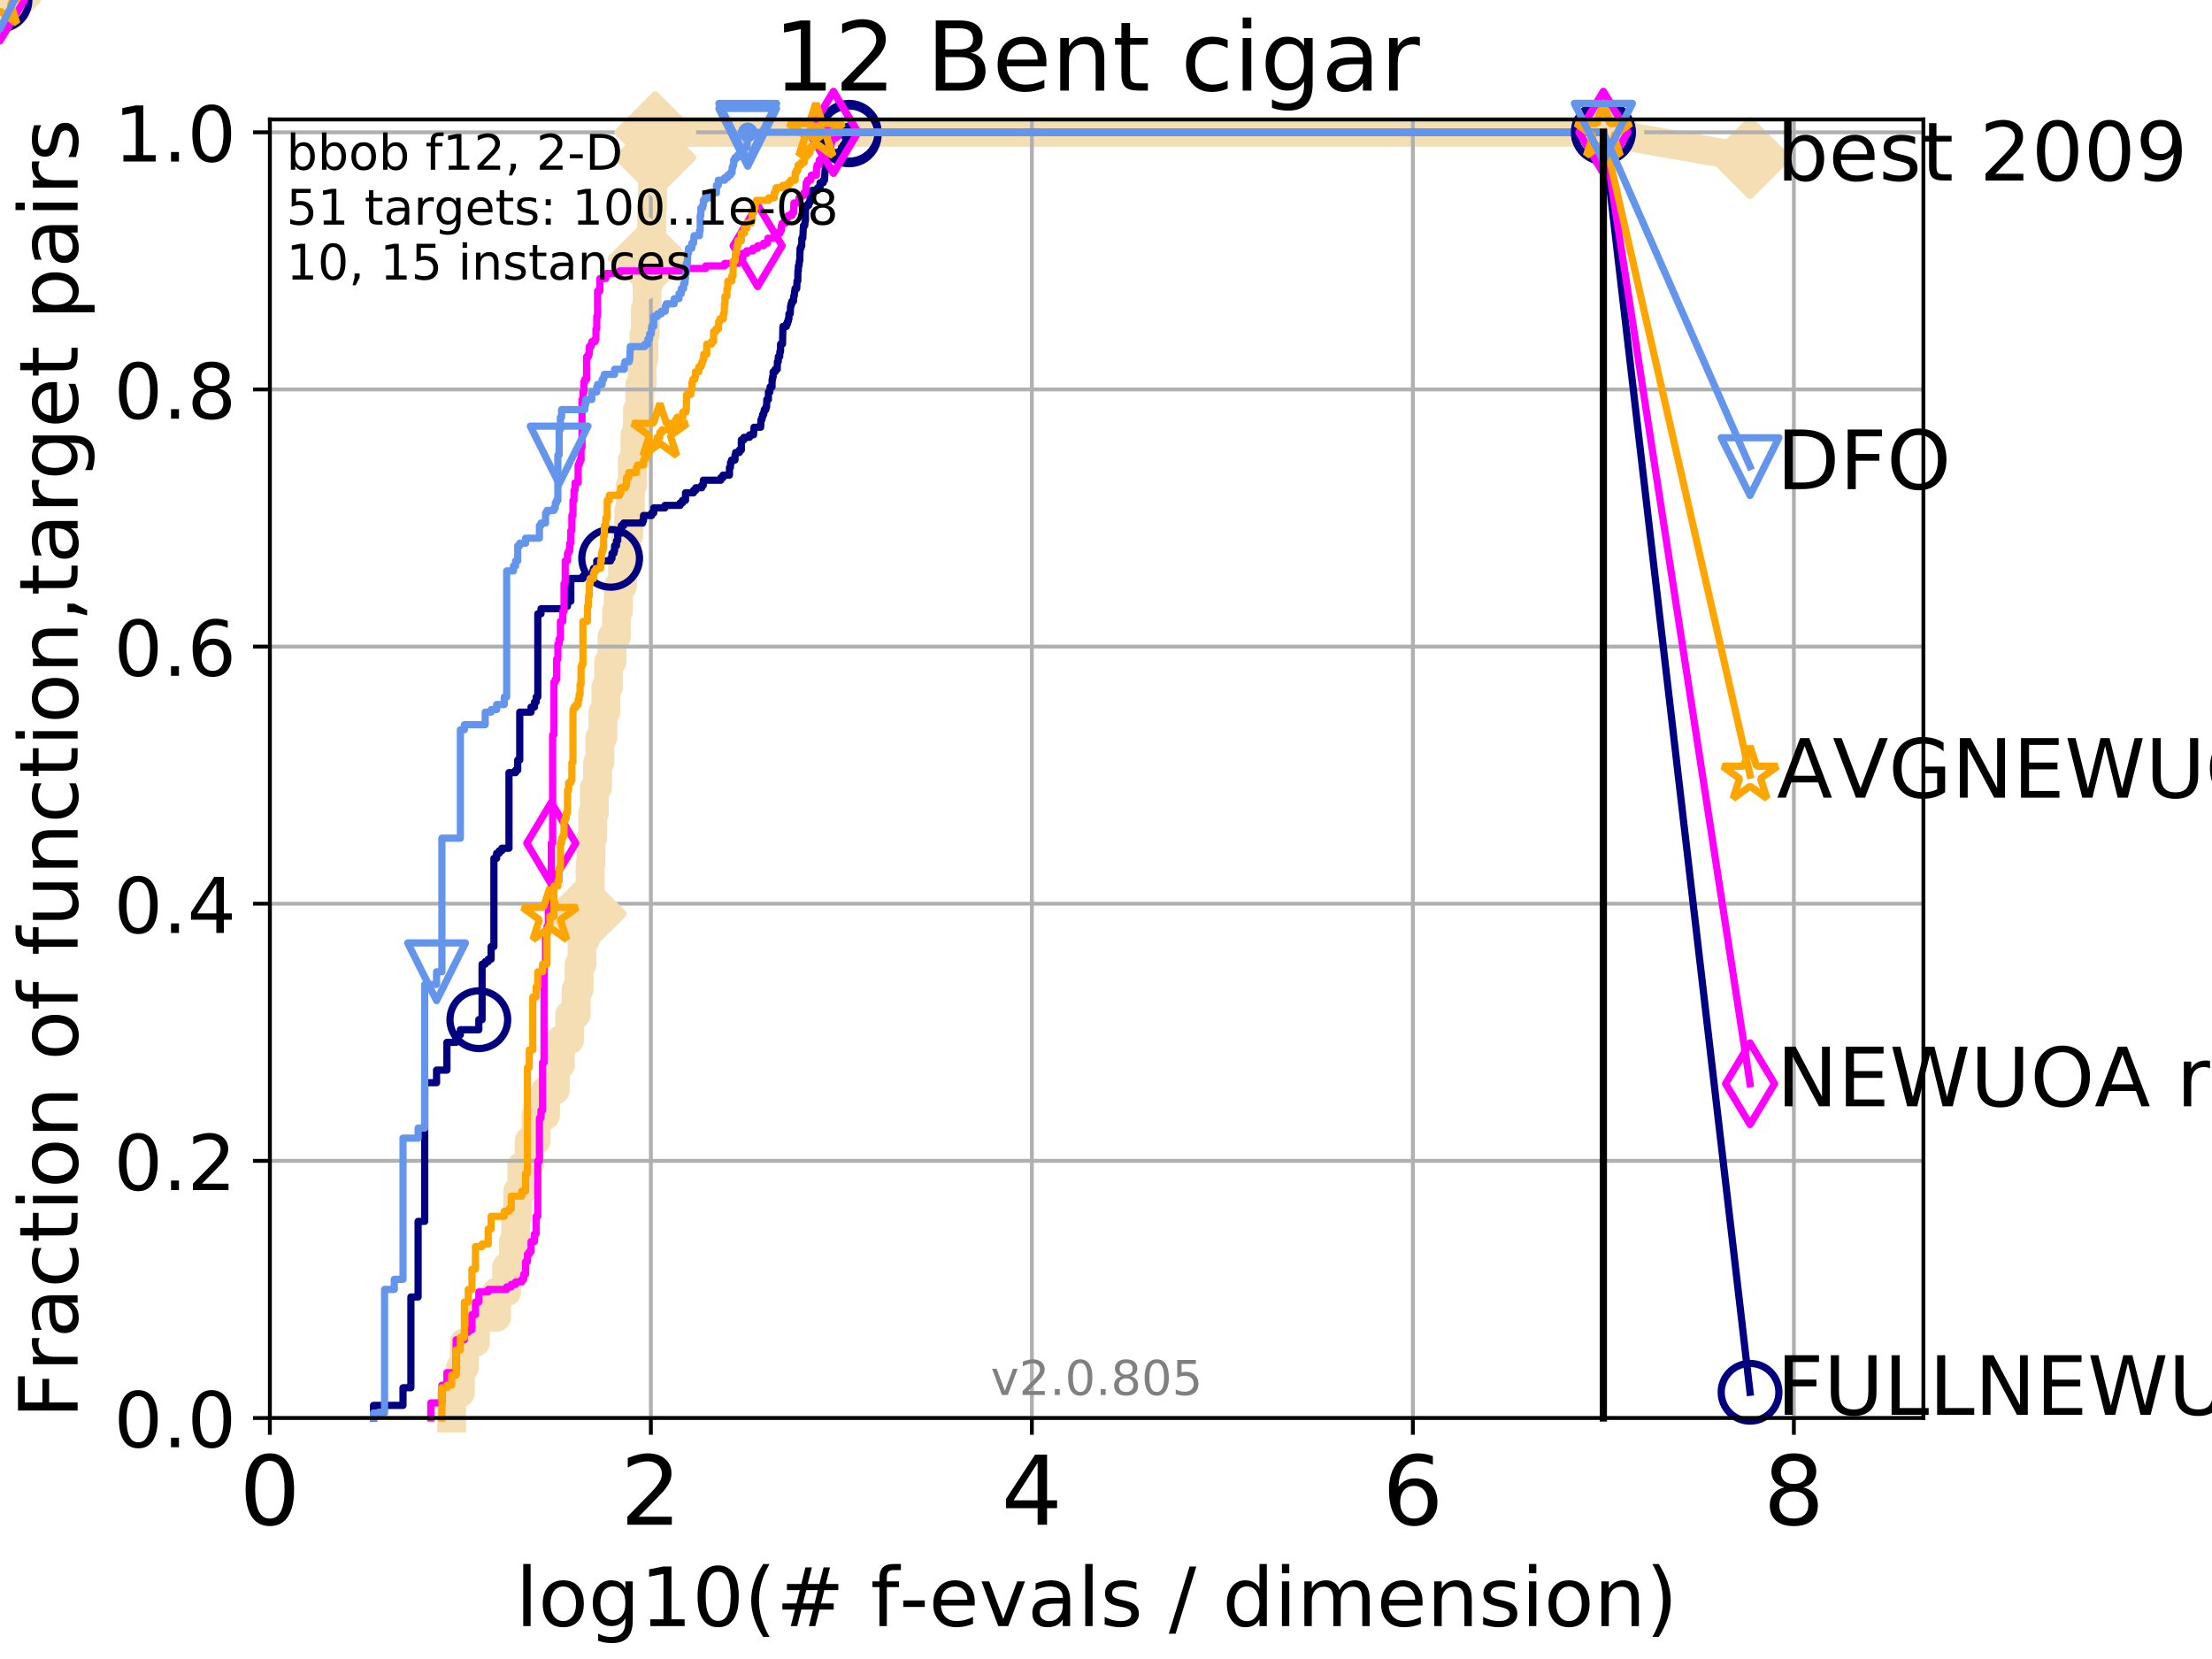 <?xml version="1.0" encoding="utf-8" standalone="no"?>
<!DOCTYPE svg PUBLIC "-//W3C//DTD SVG 1.1//EN"
  "http://www.w3.org/Graphics/SVG/1.1/DTD/svg11.dtd">
<!-- Created with matplotlib (http://matplotlib.org/) -->
<svg height="345pt" version="1.1" viewBox="0 0 460 345" width="460pt" xmlns="http://www.w3.org/2000/svg" xmlns:xlink="http://www.w3.org/1999/xlink">
 <defs>
  <style type="text/css">
*{stroke-linecap:butt;stroke-linejoin:round;}
  </style>
 </defs>
 <g id="figure_1">
  <g id="patch_1">
   <path d="M 0 345.6 
L 460.8 345.6 
L 460.8 0 
L 0 0 
z
" style="fill:#ffffff;"/>
  </g>
  <g id="axes_1">
   <g id="patch_2">
    <path d="M 56.12 294.88 
L 399.984 294.88 
L 399.984 24.84 
L 56.12 24.84 
z
" style="fill:#ffffff;"/>
   </g>
   <g id="line2d_1">
    <path d="M 93.923 294.88 
L 93.923 289.638 
L 95.736 289.638 
L 95.736 284.395 
L 96.575 284.395 
L 96.575 279.153 
L 98.872 279.153 
L 98.872 273.91 
L 103.276 273.91 
L 103.276 268.668 
L 105.364 268.668 
L 105.364 263.425 
L 106.779 263.425 
L 106.779 258.183 
L 107.226 258.183 
L 107.226 252.94 
L 107.661 252.94 
L 107.661 247.698 
L 108.501 247.698 
L 108.501 242.455 
L 110.066 242.455 
L 110.066 237.213 
L 111.5 237.213 
L 111.5 231.97 
L 113.45 231.97 
L 113.45 226.728 
L 115.477 226.728 
L 115.477 221.485 
L 116.536 221.485 
L 116.536 216.243 
L 118.476 216.243 
L 118.476 211 
L 119.8 211 
L 119.8 205.758 
L 120.426 205.758 
L 120.426 200.515 
L 121.03 200.515 
L 121.03 195.273 
L 121.803 195.273 
L 121.803 190.03 
L 122.361 190.03 
L 122.361 184.788 
L 122.723 184.788 
L 122.723 179.546 
L 122.902 179.546 
L 122.902 174.303 
L 123.253 174.303 
L 123.253 169.061 
L 123.597 169.061 
L 123.597 163.818 
L 124.265 163.818 
L 124.265 158.576 
L 124.75 158.576 
L 124.75 153.333 
L 125.376 153.333 
L 125.376 148.091 
L 125.979 148.091 
L 125.979 142.848 
L 126.563 142.848 
L 126.563 137.606 
L 127.265 137.606 
L 127.265 132.363 
L 128.202 132.363 
L 128.202 127.121 
L 128.589 127.121 
L 128.589 121.878 
L 129.459 121.878 
L 129.459 116.636 
L 130.171 116.636 
L 130.171 111.393 
L 130.743 111.393 
L 130.743 106.151 
L 131.077 106.151 
L 131.077 100.908 
L 131.512 100.908 
L 131.512 95.666 
L 132.042 95.666 
L 132.042 90.423 
L 132.555 90.423 
L 132.555 85.181 
L 133.054 85.181 
L 133.054 79.938 
L 133.539 79.938 
L 133.539 74.696 
L 133.917 74.696 
L 133.917 69.453 
L 134.195 69.453 
L 134.195 64.211 
L 134.559 64.211 
L 134.559 58.969 
L 134.916 58.969 
L 134.916 53.726 
L 135.351 53.726 
L 135.351 48.484 
L 135.523 48.484 
L 135.523 43.241 
L 135.692 43.241 
L 135.692 37.999 
L 136.026 37.999 
L 136.026 32.756 
L 136.272 32.756 
L 136.272 27.514 
L 333.43 27.514 
" style="fill:none;stroke:#f5deb3;stroke-linecap:square;stroke-width:6;"/>
   </g>
   <g id="line2d_2">
    <path d="M 0 0 
" style="fill:none;stroke:#f5deb3;stroke-linecap:square;stroke-width:6;"/>
    <defs>
     <path d="M -0 7.778 
L 7.778 0 
L 0 -7.778 
L -7.778 -0 
z
" id="m2961f4d392" style="stroke:#f5deb3;stroke-linejoin:miter;stroke-width:1.5;"/>
    </defs>
    <g>
     <use style="fill:#f5deb3;stroke:#f5deb3;stroke-linejoin:miter;stroke-width:1.5;" x="0" xlink:href="#m2961f4d392" y="0"/>
    </g>
   </g>
   <g id="line2d_3">
    <path d="M 333.43 27.514 
L 363.934 32.861 
" style="fill:none;stroke:#f5deb3;stroke-linecap:square;stroke-width:6;"/>
    <g>
     <use style="fill:#f5deb3;stroke:#f5deb3;stroke-linejoin:miter;stroke-width:1.5;" x="333.43" xlink:href="#m2961f4d392" y="27.514"/>
     <use style="fill:#f5deb3;stroke:#f5deb3;stroke-linejoin:miter;stroke-width:1.5;" x="363.934" xlink:href="#m2961f4d392" y="32.861"/>
    </g>
   </g>
   <g id="matplotlib.axis_1">
    <g id="xtick_1">
     <g id="line2d_4">
      <path clip-path="url(#p3d5e28ebba)" d="M 56.12 294.88 
L 56.12 24.84 
" style="fill:none;stroke:#b0b0b0;stroke-linecap:square;stroke-width:0.8;"/>
     </g>
     <g id="line2d_5">
      <defs>
       <path d="M 0 0 
L 0 3.5 
" id="m65c1ce5b5b" style="stroke:#000000;stroke-width:0.8;"/>
      </defs>
      <g>
       <use style="stroke:#000000;stroke-width:0.8;" x="56.12" xlink:href="#m65c1ce5b5b" y="294.88"/>
      </g>
     </g>
     <g id="text_1">
      <!-- 0 -->
      <defs>
       <path d="M 31.781 66.406 
Q 24.172 66.406 20.328 58.906 
Q 16.5 51.422 16.5 36.375 
Q 16.5 21.391 20.328 13.891 
Q 24.172 6.391 31.781 6.391 
Q 39.453 6.391 43.281 13.891 
Q 47.125 21.391 47.125 36.375 
Q 47.125 51.422 43.281 58.906 
Q 39.453 66.406 31.781 66.406 
z
M 31.781 74.219 
Q 44.047 74.219 50.516 64.516 
Q 56.984 54.828 56.984 36.375 
Q 56.984 17.969 50.516 8.266 
Q 44.047 -1.422 31.781 -1.422 
Q 19.531 -1.422 13.062 8.266 
Q 6.594 17.969 6.594 36.375 
Q 6.594 54.828 13.062 64.516 
Q 19.531 74.219 31.781 74.219 
z
" id="DejaVuSans-30"/>
      </defs>
      <g transform="translate(49.758 317.077)scale(0.2 -0.2)">
       <use xlink:href="#DejaVuSans-30"/>
      </g>
     </g>
    </g>
    <g id="xtick_2">
     <g id="line2d_6">
      <path clip-path="url(#p3d5e28ebba)" d="M 135.351 294.88 
L 135.351 24.84 
" style="fill:none;stroke:#b0b0b0;stroke-linecap:square;stroke-width:0.8;"/>
     </g>
     <g id="line2d_7">
      <g>
       <use style="stroke:#000000;stroke-width:0.8;" x="135.351" xlink:href="#m65c1ce5b5b" y="294.88"/>
      </g>
     </g>
     <g id="text_2">
      <!-- 2 -->
      <defs>
       <path d="M 19.188 8.297 
L 53.609 8.297 
L 53.609 0 
L 7.328 0 
L 7.328 8.297 
Q 12.938 14.109 22.625 23.891 
Q 32.328 33.688 34.812 36.531 
Q 39.547 41.844 41.422 45.531 
Q 43.312 49.219 43.312 52.781 
Q 43.312 58.594 39.234 62.25 
Q 35.156 65.922 28.609 65.922 
Q 23.969 65.922 18.812 64.312 
Q 13.672 62.703 7.812 59.422 
L 7.812 69.391 
Q 13.766 71.781 18.938 73 
Q 24.125 74.219 28.422 74.219 
Q 39.75 74.219 46.484 68.547 
Q 53.219 62.891 53.219 53.422 
Q 53.219 48.922 51.531 44.891 
Q 49.859 40.875 45.406 35.406 
Q 44.188 33.984 37.641 27.219 
Q 31.109 20.453 19.188 8.297 
z
" id="DejaVuSans-32"/>
      </defs>
      <g transform="translate(128.989 317.077)scale(0.2 -0.2)">
       <use xlink:href="#DejaVuSans-32"/>
      </g>
     </g>
    </g>
    <g id="xtick_3">
     <g id="line2d_8">
      <path clip-path="url(#p3d5e28ebba)" d="M 214.583 294.88 
L 214.583 24.84 
" style="fill:none;stroke:#b0b0b0;stroke-linecap:square;stroke-width:0.8;"/>
     </g>
     <g id="line2d_9">
      <g>
       <use style="stroke:#000000;stroke-width:0.8;" x="214.583" xlink:href="#m65c1ce5b5b" y="294.88"/>
      </g>
     </g>
     <g id="text_3">
      <!-- 4 -->
      <defs>
       <path d="M 37.797 64.312 
L 12.891 25.391 
L 37.797 25.391 
z
M 35.203 72.906 
L 47.609 72.906 
L 47.609 25.391 
L 58.016 25.391 
L 58.016 17.188 
L 47.609 17.188 
L 47.609 0 
L 37.797 0 
L 37.797 17.188 
L 4.891 17.188 
L 4.891 26.703 
z
" id="DejaVuSans-34"/>
      </defs>
      <g transform="translate(208.22 317.077)scale(0.2 -0.2)">
       <use xlink:href="#DejaVuSans-34"/>
      </g>
     </g>
    </g>
    <g id="xtick_4">
     <g id="line2d_10">
      <path clip-path="url(#p3d5e28ebba)" d="M 293.814 294.88 
L 293.814 24.84 
" style="fill:none;stroke:#b0b0b0;stroke-linecap:square;stroke-width:0.8;"/>
     </g>
     <g id="line2d_11">
      <g>
       <use style="stroke:#000000;stroke-width:0.8;" x="293.814" xlink:href="#m65c1ce5b5b" y="294.88"/>
      </g>
     </g>
     <g id="text_4">
      <!-- 6 -->
      <defs>
       <path d="M 33.016 40.375 
Q 26.375 40.375 22.484 35.828 
Q 18.609 31.297 18.609 23.391 
Q 18.609 15.531 22.484 10.953 
Q 26.375 6.391 33.016 6.391 
Q 39.656 6.391 43.531 10.953 
Q 47.406 15.531 47.406 23.391 
Q 47.406 31.297 43.531 35.828 
Q 39.656 40.375 33.016 40.375 
z
M 52.594 71.297 
L 52.594 62.312 
Q 48.875 64.062 45.094 64.984 
Q 41.312 65.922 37.594 65.922 
Q 27.828 65.922 22.672 59.328 
Q 17.531 52.734 16.797 39.406 
Q 19.672 43.656 24.016 45.922 
Q 28.375 48.188 33.594 48.188 
Q 44.578 48.188 50.953 41.516 
Q 57.328 34.859 57.328 23.391 
Q 57.328 12.156 50.688 5.359 
Q 44.047 -1.422 33.016 -1.422 
Q 20.359 -1.422 13.672 8.266 
Q 6.984 17.969 6.984 36.375 
Q 6.984 53.656 15.188 63.938 
Q 23.391 74.219 37.203 74.219 
Q 40.922 74.219 44.703 73.484 
Q 48.484 72.75 52.594 71.297 
z
" id="DejaVuSans-36"/>
      </defs>
      <g transform="translate(287.452 317.077)scale(0.2 -0.2)">
       <use xlink:href="#DejaVuSans-36"/>
      </g>
     </g>
    </g>
    <g id="xtick_5">
     <g id="line2d_12">
      <path clip-path="url(#p3d5e28ebba)" d="M 373.045 294.88 
L 373.045 24.84 
" style="fill:none;stroke:#b0b0b0;stroke-linecap:square;stroke-width:0.8;"/>
     </g>
     <g id="line2d_13">
      <g>
       <use style="stroke:#000000;stroke-width:0.8;" x="373.045" xlink:href="#m65c1ce5b5b" y="294.88"/>
      </g>
     </g>
     <g id="text_5">
      <!-- 8 -->
      <defs>
       <path d="M 31.781 34.625 
Q 24.75 34.625 20.719 30.859 
Q 16.703 27.094 16.703 20.516 
Q 16.703 13.922 20.719 10.156 
Q 24.75 6.391 31.781 6.391 
Q 38.812 6.391 42.859 10.172 
Q 46.922 13.969 46.922 20.516 
Q 46.922 27.094 42.891 30.859 
Q 38.875 34.625 31.781 34.625 
z
M 21.922 38.812 
Q 15.578 40.375 12.031 44.719 
Q 8.5 49.078 8.5 55.328 
Q 8.5 64.062 14.719 69.141 
Q 20.953 74.219 31.781 74.219 
Q 42.672 74.219 48.875 69.141 
Q 55.078 64.062 55.078 55.328 
Q 55.078 49.078 51.531 44.719 
Q 48 40.375 41.703 38.812 
Q 48.828 37.156 52.797 32.312 
Q 56.781 27.484 56.781 20.516 
Q 56.781 9.906 50.312 4.234 
Q 43.844 -1.422 31.781 -1.422 
Q 19.734 -1.422 13.25 4.234 
Q 6.781 9.906 6.781 20.516 
Q 6.781 27.484 10.781 32.312 
Q 14.797 37.156 21.922 38.812 
z
M 18.312 54.391 
Q 18.312 48.734 21.844 45.562 
Q 25.391 42.391 31.781 42.391 
Q 38.141 42.391 41.719 45.562 
Q 45.312 48.734 45.312 54.391 
Q 45.312 60.062 41.719 63.234 
Q 38.141 66.406 31.781 66.406 
Q 25.391 66.406 21.844 63.234 
Q 18.312 60.062 18.312 54.391 
z
" id="DejaVuSans-38"/>
      </defs>
      <g transform="translate(366.683 317.077)scale(0.2 -0.2)">
       <use xlink:href="#DejaVuSans-38"/>
      </g>
     </g>
    </g>
    <g id="text_6">
     <!-- log10(# f-evals / dimension) -->
     <defs>
      <path d="M 9.422 75.984 
L 18.406 75.984 
L 18.406 0 
L 9.422 0 
z
" id="DejaVuSans-6c"/>
      <path d="M 30.609 48.391 
Q 23.391 48.391 19.188 42.75 
Q 14.984 37.109 14.984 27.297 
Q 14.984 17.484 19.156 11.844 
Q 23.344 6.203 30.609 6.203 
Q 37.797 6.203 41.984 11.859 
Q 46.188 17.531 46.188 27.297 
Q 46.188 37.016 41.984 42.703 
Q 37.797 48.391 30.609 48.391 
z
M 30.609 56 
Q 42.328 56 49.016 48.375 
Q 55.719 40.766 55.719 27.297 
Q 55.719 13.875 49.016 6.219 
Q 42.328 -1.422 30.609 -1.422 
Q 18.844 -1.422 12.172 6.219 
Q 5.516 13.875 5.516 27.297 
Q 5.516 40.766 12.172 48.375 
Q 18.844 56 30.609 56 
z
" id="DejaVuSans-6f"/>
      <path d="M 45.406 27.984 
Q 45.406 37.75 41.375 43.109 
Q 37.359 48.484 30.078 48.484 
Q 22.859 48.484 18.828 43.109 
Q 14.797 37.75 14.797 27.984 
Q 14.797 18.266 18.828 12.891 
Q 22.859 7.516 30.078 7.516 
Q 37.359 7.516 41.375 12.891 
Q 45.406 18.266 45.406 27.984 
z
M 54.391 6.781 
Q 54.391 -7.172 48.188 -13.984 
Q 42 -20.797 29.203 -20.797 
Q 24.469 -20.797 20.266 -20.094 
Q 16.062 -19.391 12.109 -17.922 
L 12.109 -9.188 
Q 16.062 -11.328 19.922 -12.344 
Q 23.781 -13.375 27.781 -13.375 
Q 36.625 -13.375 41.016 -8.766 
Q 45.406 -4.156 45.406 5.172 
L 45.406 9.625 
Q 42.625 4.781 38.281 2.391 
Q 33.938 0 27.875 0 
Q 17.828 0 11.672 7.656 
Q 5.516 15.328 5.516 27.984 
Q 5.516 40.672 11.672 48.328 
Q 17.828 56 27.875 56 
Q 33.938 56 38.281 53.609 
Q 42.625 51.219 45.406 46.391 
L 45.406 54.688 
L 54.391 54.688 
z
" id="DejaVuSans-67"/>
      <path d="M 12.406 8.297 
L 28.516 8.297 
L 28.516 63.922 
L 10.984 60.406 
L 10.984 69.391 
L 28.422 72.906 
L 38.281 72.906 
L 38.281 8.297 
L 54.391 8.297 
L 54.391 0 
L 12.406 0 
z
" id="DejaVuSans-31"/>
      <path d="M 31 75.875 
Q 24.469 64.656 21.281 53.656 
Q 18.109 42.672 18.109 31.391 
Q 18.109 20.125 21.312 9.062 
Q 24.516 -2 31 -13.188 
L 23.188 -13.188 
Q 15.875 -1.703 12.234 9.375 
Q 8.594 20.453 8.594 31.391 
Q 8.594 42.281 12.203 53.312 
Q 15.828 64.359 23.188 75.875 
z
" id="DejaVuSans-28"/>
      <path d="M 51.125 44 
L 36.922 44 
L 32.812 27.688 
L 47.125 27.688 
z
M 43.797 71.781 
L 38.719 51.516 
L 52.984 51.516 
L 58.109 71.781 
L 65.922 71.781 
L 60.891 51.516 
L 76.125 51.516 
L 76.125 44 
L 58.984 44 
L 54.984 27.688 
L 70.516 27.688 
L 70.516 20.219 
L 53.078 20.219 
L 48 0 
L 40.188 0 
L 45.219 20.219 
L 30.906 20.219 
L 25.875 0 
L 18.016 0 
L 23.094 20.219 
L 7.719 20.219 
L 7.719 27.688 
L 24.906 27.688 
L 29 44 
L 13.281 44 
L 13.281 51.516 
L 30.906 51.516 
L 35.891 71.781 
z
" id="DejaVuSans-23"/>
      <path id="DejaVuSans-20"/>
      <path d="M 37.109 75.984 
L 37.109 68.5 
L 28.516 68.5 
Q 23.688 68.5 21.797 66.547 
Q 19.922 64.594 19.922 59.516 
L 19.922 54.688 
L 34.719 54.688 
L 34.719 47.703 
L 19.922 47.703 
L 19.922 0 
L 10.891 0 
L 10.891 47.703 
L 2.297 47.703 
L 2.297 54.688 
L 10.891 54.688 
L 10.891 58.5 
Q 10.891 67.625 15.141 71.797 
Q 19.391 75.984 28.609 75.984 
z
" id="DejaVuSans-66"/>
      <path d="M 4.891 31.391 
L 31.203 31.391 
L 31.203 23.391 
L 4.891 23.391 
z
" id="DejaVuSans-2d"/>
      <path d="M 56.203 29.594 
L 56.203 25.203 
L 14.891 25.203 
Q 15.484 15.922 20.484 11.062 
Q 25.484 6.203 34.422 6.203 
Q 39.594 6.203 44.453 7.469 
Q 49.312 8.734 54.109 11.281 
L 54.109 2.781 
Q 49.266 0.734 44.188 -0.344 
Q 39.109 -1.422 33.891 -1.422 
Q 20.797 -1.422 13.156 6.188 
Q 5.516 13.812 5.516 26.812 
Q 5.516 40.234 12.766 48.109 
Q 20.016 56 32.328 56 
Q 43.359 56 49.781 48.891 
Q 56.203 41.797 56.203 29.594 
z
M 47.219 32.234 
Q 47.125 39.594 43.094 43.984 
Q 39.062 48.391 32.422 48.391 
Q 24.906 48.391 20.391 44.141 
Q 15.875 39.891 15.188 32.172 
z
" id="DejaVuSans-65"/>
      <path d="M 2.984 54.688 
L 12.5 54.688 
L 29.594 8.797 
L 46.688 54.688 
L 56.203 54.688 
L 35.688 0 
L 23.484 0 
z
" id="DejaVuSans-76"/>
      <path d="M 34.281 27.484 
Q 23.391 27.484 19.188 25 
Q 14.984 22.516 14.984 16.5 
Q 14.984 11.719 18.141 8.906 
Q 21.297 6.109 26.703 6.109 
Q 34.188 6.109 38.703 11.406 
Q 43.219 16.703 43.219 25.484 
L 43.219 27.484 
z
M 52.203 31.203 
L 52.203 0 
L 43.219 0 
L 43.219 8.297 
Q 40.141 3.328 35.547 0.953 
Q 30.953 -1.422 24.312 -1.422 
Q 15.922 -1.422 10.953 3.297 
Q 6 8.016 6 15.922 
Q 6 25.141 12.172 29.828 
Q 18.359 34.516 30.609 34.516 
L 43.219 34.516 
L 43.219 35.406 
Q 43.219 41.609 39.141 45 
Q 35.062 48.391 27.688 48.391 
Q 23 48.391 18.547 47.266 
Q 14.109 46.141 10.016 43.891 
L 10.016 52.203 
Q 14.938 54.109 19.578 55.047 
Q 24.219 56 28.609 56 
Q 40.484 56 46.344 49.844 
Q 52.203 43.703 52.203 31.203 
z
" id="DejaVuSans-61"/>
      <path d="M 44.281 53.078 
L 44.281 44.578 
Q 40.484 46.531 36.375 47.5 
Q 32.281 48.484 27.875 48.484 
Q 21.188 48.484 17.844 46.438 
Q 14.5 44.391 14.5 40.281 
Q 14.5 37.156 16.891 35.375 
Q 19.281 33.594 26.516 31.984 
L 29.594 31.297 
Q 39.156 29.25 43.188 25.516 
Q 47.219 21.781 47.219 15.094 
Q 47.219 7.469 41.188 3.016 
Q 35.156 -1.422 24.609 -1.422 
Q 20.219 -1.422 15.453 -0.562 
Q 10.688 0.297 5.422 2 
L 5.422 11.281 
Q 10.406 8.688 15.234 7.391 
Q 20.062 6.109 24.812 6.109 
Q 31.156 6.109 34.562 8.281 
Q 37.984 10.453 37.984 14.406 
Q 37.984 18.062 35.516 20.016 
Q 33.062 21.969 24.703 23.781 
L 21.578 24.516 
Q 13.234 26.266 9.516 29.906 
Q 5.812 33.547 5.812 39.891 
Q 5.812 47.609 11.281 51.797 
Q 16.75 56 26.812 56 
Q 31.781 56 36.172 55.266 
Q 40.578 54.547 44.281 53.078 
z
" id="DejaVuSans-73"/>
      <path d="M 25.391 72.906 
L 33.688 72.906 
L 8.297 -9.281 
L 0 -9.281 
z
" id="DejaVuSans-2f"/>
      <path d="M 45.406 46.391 
L 45.406 75.984 
L 54.391 75.984 
L 54.391 0 
L 45.406 0 
L 45.406 8.203 
Q 42.578 3.328 38.25 0.953 
Q 33.938 -1.422 27.875 -1.422 
Q 17.969 -1.422 11.734 6.484 
Q 5.516 14.406 5.516 27.297 
Q 5.516 40.188 11.734 48.094 
Q 17.969 56 27.875 56 
Q 33.938 56 38.25 53.625 
Q 42.578 51.266 45.406 46.391 
z
M 14.797 27.297 
Q 14.797 17.391 18.875 11.75 
Q 22.953 6.109 30.078 6.109 
Q 37.203 6.109 41.297 11.75 
Q 45.406 17.391 45.406 27.297 
Q 45.406 37.203 41.297 42.844 
Q 37.203 48.484 30.078 48.484 
Q 22.953 48.484 18.875 42.844 
Q 14.797 37.203 14.797 27.297 
z
" id="DejaVuSans-64"/>
      <path d="M 9.422 54.688 
L 18.406 54.688 
L 18.406 0 
L 9.422 0 
z
M 9.422 75.984 
L 18.406 75.984 
L 18.406 64.594 
L 9.422 64.594 
z
" id="DejaVuSans-69"/>
      <path d="M 52 44.188 
Q 55.375 50.25 60.062 53.125 
Q 64.75 56 71.094 56 
Q 79.641 56 84.281 50.016 
Q 88.922 44.047 88.922 33.016 
L 88.922 0 
L 79.891 0 
L 79.891 32.719 
Q 79.891 40.578 77.094 44.375 
Q 74.312 48.188 68.609 48.188 
Q 61.625 48.188 57.562 43.547 
Q 53.516 38.922 53.516 30.906 
L 53.516 0 
L 44.484 0 
L 44.484 32.719 
Q 44.484 40.625 41.703 44.406 
Q 38.922 48.188 33.109 48.188 
Q 26.219 48.188 22.156 43.531 
Q 18.109 38.875 18.109 30.906 
L 18.109 0 
L 9.078 0 
L 9.078 54.688 
L 18.109 54.688 
L 18.109 46.188 
Q 21.188 51.219 25.484 53.609 
Q 29.781 56 35.688 56 
Q 41.656 56 45.828 52.969 
Q 50 49.953 52 44.188 
z
" id="DejaVuSans-6d"/>
      <path d="M 54.891 33.016 
L 54.891 0 
L 45.906 0 
L 45.906 32.719 
Q 45.906 40.484 42.875 44.328 
Q 39.844 48.188 33.797 48.188 
Q 26.516 48.188 22.312 43.547 
Q 18.109 38.922 18.109 30.906 
L 18.109 0 
L 9.078 0 
L 9.078 54.688 
L 18.109 54.688 
L 18.109 46.188 
Q 21.344 51.125 25.703 53.562 
Q 30.078 56 35.797 56 
Q 45.219 56 50.047 50.172 
Q 54.891 44.344 54.891 33.016 
z
" id="DejaVuSans-6e"/>
      <path d="M 8.016 75.875 
L 15.828 75.875 
Q 23.141 64.359 26.781 53.312 
Q 30.422 42.281 30.422 31.391 
Q 30.422 20.453 26.781 9.375 
Q 23.141 -1.703 15.828 -13.188 
L 8.016 -13.188 
Q 14.5 -2 17.703 9.062 
Q 20.906 20.125 20.906 31.391 
Q 20.906 42.672 17.703 53.656 
Q 14.5 64.656 8.016 75.875 
z
" id="DejaVuSans-29"/>
     </defs>
     <g transform="translate(107.211 338.154)scale(0.17 -0.17)">
      <use xlink:href="#DejaVuSans-6c"/>
      <use x="27.783" xlink:href="#DejaVuSans-6f"/>
      <use x="88.965" xlink:href="#DejaVuSans-67"/>
      <use x="152.441" xlink:href="#DejaVuSans-31"/>
      <use x="216.064" xlink:href="#DejaVuSans-30"/>
      <use x="279.688" xlink:href="#DejaVuSans-28"/>
      <use x="318.701" xlink:href="#DejaVuSans-23"/>
      <use x="402.49" xlink:href="#DejaVuSans-20"/>
      <use x="434.277" xlink:href="#DejaVuSans-66"/>
      <use x="469.404" xlink:href="#DejaVuSans-2d"/>
      <use x="505.488" xlink:href="#DejaVuSans-65"/>
      <use x="567.012" xlink:href="#DejaVuSans-76"/>
      <use x="626.191" xlink:href="#DejaVuSans-61"/>
      <use x="687.471" xlink:href="#DejaVuSans-6c"/>
      <use x="715.254" xlink:href="#DejaVuSans-73"/>
      <use x="767.354" xlink:href="#DejaVuSans-20"/>
      <use x="799.141" xlink:href="#DejaVuSans-2f"/>
      <use x="832.832" xlink:href="#DejaVuSans-20"/>
      <use x="864.619" xlink:href="#DejaVuSans-64"/>
      <use x="928.096" xlink:href="#DejaVuSans-69"/>
      <use x="955.879" xlink:href="#DejaVuSans-6d"/>
      <use x="1053.291" xlink:href="#DejaVuSans-65"/>
      <use x="1114.814" xlink:href="#DejaVuSans-6e"/>
      <use x="1178.193" xlink:href="#DejaVuSans-73"/>
      <use x="1230.293" xlink:href="#DejaVuSans-69"/>
      <use x="1258.076" xlink:href="#DejaVuSans-6f"/>
      <use x="1319.258" xlink:href="#DejaVuSans-6e"/>
      <use x="1382.637" xlink:href="#DejaVuSans-29"/>
     </g>
    </g>
   </g>
   <g id="matplotlib.axis_2">
    <g id="ytick_1">
     <g id="line2d_14">
      <path clip-path="url(#p3d5e28ebba)" d="M 56.12 294.88 
L 399.984 294.88 
" style="fill:none;stroke:#b0b0b0;stroke-linecap:square;stroke-width:0.8;"/>
     </g>
     <g id="line2d_15">
      <defs>
       <path d="M 0 0 
L -3.5 0 
" id="m86314b0530" style="stroke:#000000;stroke-width:0.8;"/>
      </defs>
      <g>
       <use style="stroke:#000000;stroke-width:0.8;" x="56.12" xlink:href="#m86314b0530" y="294.88"/>
      </g>
     </g>
     <g id="text_7">
      <!-- 0.0 -->
      <defs>
       <path d="M 10.688 12.406 
L 21 12.406 
L 21 0 
L 10.688 0 
z
" id="DejaVuSans-2e"/>
      </defs>
      <g transform="translate(23.675 300.959)scale(0.16 -0.16)">
       <use xlink:href="#DejaVuSans-30"/>
       <use x="63.623" xlink:href="#DejaVuSans-2e"/>
       <use x="95.41" xlink:href="#DejaVuSans-30"/>
      </g>
     </g>
    </g>
    <g id="ytick_2">
     <g id="line2d_16">
      <path clip-path="url(#p3d5e28ebba)" d="M 56.12 241.407 
L 399.984 241.407 
" style="fill:none;stroke:#b0b0b0;stroke-linecap:square;stroke-width:0.8;"/>
     </g>
     <g id="line2d_17">
      <g>
       <use style="stroke:#000000;stroke-width:0.8;" x="56.12" xlink:href="#m86314b0530" y="241.407"/>
      </g>
     </g>
     <g id="text_8">
      <!-- 0.2 -->
      <g transform="translate(23.675 247.485)scale(0.16 -0.16)">
       <use xlink:href="#DejaVuSans-30"/>
       <use x="63.623" xlink:href="#DejaVuSans-2e"/>
       <use x="95.41" xlink:href="#DejaVuSans-32"/>
      </g>
     </g>
    </g>
    <g id="ytick_3">
     <g id="line2d_18">
      <path clip-path="url(#p3d5e28ebba)" d="M 56.12 187.933 
L 399.984 187.933 
" style="fill:none;stroke:#b0b0b0;stroke-linecap:square;stroke-width:0.8;"/>
     </g>
     <g id="line2d_19">
      <g>
       <use style="stroke:#000000;stroke-width:0.8;" x="56.12" xlink:href="#m86314b0530" y="187.933"/>
      </g>
     </g>
     <g id="text_9">
      <!-- 0.4 -->
      <g transform="translate(23.675 194.012)scale(0.16 -0.16)">
       <use xlink:href="#DejaVuSans-30"/>
       <use x="63.623" xlink:href="#DejaVuSans-2e"/>
       <use x="95.41" xlink:href="#DejaVuSans-34"/>
      </g>
     </g>
    </g>
    <g id="ytick_4">
     <g id="line2d_20">
      <path clip-path="url(#p3d5e28ebba)" d="M 56.12 134.46 
L 399.984 134.46 
" style="fill:none;stroke:#b0b0b0;stroke-linecap:square;stroke-width:0.8;"/>
     </g>
     <g id="line2d_21">
      <g>
       <use style="stroke:#000000;stroke-width:0.8;" x="56.12" xlink:href="#m86314b0530" y="134.46"/>
      </g>
     </g>
     <g id="text_10">
      <!-- 0.6 -->
      <g transform="translate(23.675 140.539)scale(0.16 -0.16)">
       <use xlink:href="#DejaVuSans-30"/>
       <use x="63.623" xlink:href="#DejaVuSans-2e"/>
       <use x="95.41" xlink:href="#DejaVuSans-36"/>
      </g>
     </g>
    </g>
    <g id="ytick_5">
     <g id="line2d_22">
      <path clip-path="url(#p3d5e28ebba)" d="M 56.12 80.987 
L 399.984 80.987 
" style="fill:none;stroke:#b0b0b0;stroke-linecap:square;stroke-width:0.8;"/>
     </g>
     <g id="line2d_23">
      <g>
       <use style="stroke:#000000;stroke-width:0.8;" x="56.12" xlink:href="#m86314b0530" y="80.987"/>
      </g>
     </g>
     <g id="text_11">
      <!-- 0.8 -->
      <g transform="translate(23.675 87.066)scale(0.16 -0.16)">
       <use xlink:href="#DejaVuSans-30"/>
       <use x="63.623" xlink:href="#DejaVuSans-2e"/>
       <use x="95.41" xlink:href="#DejaVuSans-38"/>
      </g>
     </g>
    </g>
    <g id="ytick_6">
     <g id="line2d_24">
      <path clip-path="url(#p3d5e28ebba)" d="M 56.12 27.514 
L 399.984 27.514 
" style="fill:none;stroke:#b0b0b0;stroke-linecap:square;stroke-width:0.8;"/>
     </g>
     <g id="line2d_25">
      <g>
       <use style="stroke:#000000;stroke-width:0.8;" x="56.12" xlink:href="#m86314b0530" y="27.514"/>
      </g>
     </g>
     <g id="text_12">
      <!-- 1.0 -->
      <g transform="translate(23.675 33.592)scale(0.16 -0.16)">
       <use xlink:href="#DejaVuSans-31"/>
       <use x="63.623" xlink:href="#DejaVuSans-2e"/>
       <use x="95.41" xlink:href="#DejaVuSans-30"/>
      </g>
     </g>
    </g>
    <g id="text_13">
     <!-- Fraction of function,target pairs -->
     <defs>
      <path d="M 9.812 72.906 
L 51.703 72.906 
L 51.703 64.594 
L 19.672 64.594 
L 19.672 43.109 
L 48.578 43.109 
L 48.578 34.812 
L 19.672 34.812 
L 19.672 0 
L 9.812 0 
z
" id="DejaVuSans-46"/>
      <path d="M 41.109 46.297 
Q 39.594 47.172 37.812 47.578 
Q 36.031 48 33.891 48 
Q 26.266 48 22.188 43.047 
Q 18.109 38.094 18.109 28.812 
L 18.109 0 
L 9.078 0 
L 9.078 54.688 
L 18.109 54.688 
L 18.109 46.188 
Q 20.953 51.172 25.484 53.578 
Q 30.031 56 36.531 56 
Q 37.453 56 38.578 55.875 
Q 39.703 55.766 41.062 55.516 
z
" id="DejaVuSans-72"/>
      <path d="M 48.781 52.594 
L 48.781 44.188 
Q 44.969 46.297 41.141 47.344 
Q 37.312 48.391 33.406 48.391 
Q 24.656 48.391 19.812 42.844 
Q 14.984 37.312 14.984 27.297 
Q 14.984 17.281 19.812 11.734 
Q 24.656 6.203 33.406 6.203 
Q 37.312 6.203 41.141 7.25 
Q 44.969 8.297 48.781 10.406 
L 48.781 2.094 
Q 45.016 0.344 40.984 -0.531 
Q 36.969 -1.422 32.422 -1.422 
Q 20.062 -1.422 12.781 6.344 
Q 5.516 14.109 5.516 27.297 
Q 5.516 40.672 12.859 48.328 
Q 20.219 56 33.016 56 
Q 37.156 56 41.109 55.141 
Q 45.062 54.297 48.781 52.594 
z
" id="DejaVuSans-63"/>
      <path d="M 18.312 70.219 
L 18.312 54.688 
L 36.812 54.688 
L 36.812 47.703 
L 18.312 47.703 
L 18.312 18.016 
Q 18.312 11.328 20.141 9.422 
Q 21.969 7.516 27.594 7.516 
L 36.812 7.516 
L 36.812 0 
L 27.594 0 
Q 17.188 0 13.234 3.875 
Q 9.281 7.766 9.281 18.016 
L 9.281 47.703 
L 2.688 47.703 
L 2.688 54.688 
L 9.281 54.688 
L 9.281 70.219 
z
" id="DejaVuSans-74"/>
      <path d="M 8.5 21.578 
L 8.5 54.688 
L 17.484 54.688 
L 17.484 21.922 
Q 17.484 14.156 20.5 10.266 
Q 23.531 6.391 29.594 6.391 
Q 36.859 6.391 41.078 11.031 
Q 45.312 15.672 45.312 23.688 
L 45.312 54.688 
L 54.297 54.688 
L 54.297 0 
L 45.312 0 
L 45.312 8.406 
Q 42.047 3.422 37.719 1 
Q 33.406 -1.422 27.688 -1.422 
Q 18.266 -1.422 13.375 4.438 
Q 8.5 10.297 8.5 21.578 
z
M 31.109 56 
z
" id="DejaVuSans-75"/>
      <path d="M 11.719 12.406 
L 22.016 12.406 
L 22.016 4 
L 14.016 -11.625 
L 7.719 -11.625 
L 11.719 4 
z
" id="DejaVuSans-2c"/>
      <path d="M 18.109 8.203 
L 18.109 -20.797 
L 9.078 -20.797 
L 9.078 54.688 
L 18.109 54.688 
L 18.109 46.391 
Q 20.953 51.266 25.266 53.625 
Q 29.594 56 35.594 56 
Q 45.562 56 51.781 48.094 
Q 58.016 40.188 58.016 27.297 
Q 58.016 14.406 51.781 6.484 
Q 45.562 -1.422 35.594 -1.422 
Q 29.594 -1.422 25.266 0.953 
Q 20.953 3.328 18.109 8.203 
z
M 48.688 27.297 
Q 48.688 37.203 44.609 42.844 
Q 40.531 48.484 33.406 48.484 
Q 26.266 48.484 22.188 42.844 
Q 18.109 37.203 18.109 27.297 
Q 18.109 17.391 22.188 11.75 
Q 26.266 6.109 33.406 6.109 
Q 40.531 6.109 44.609 11.75 
Q 48.688 17.391 48.688 27.297 
z
" id="DejaVuSans-70"/>
     </defs>
     <g transform="translate(16.14 294.999)rotate(-90)scale(0.17 -0.17)">
      <use xlink:href="#DejaVuSans-46"/>
      <use x="57.41" xlink:href="#DejaVuSans-72"/>
      <use x="98.523" xlink:href="#DejaVuSans-61"/>
      <use x="159.803" xlink:href="#DejaVuSans-63"/>
      <use x="214.783" xlink:href="#DejaVuSans-74"/>
      <use x="253.992" xlink:href="#DejaVuSans-69"/>
      <use x="281.775" xlink:href="#DejaVuSans-6f"/>
      <use x="342.957" xlink:href="#DejaVuSans-6e"/>
      <use x="406.336" xlink:href="#DejaVuSans-20"/>
      <use x="438.123" xlink:href="#DejaVuSans-6f"/>
      <use x="499.305" xlink:href="#DejaVuSans-66"/>
      <use x="534.51" xlink:href="#DejaVuSans-20"/>
      <use x="566.297" xlink:href="#DejaVuSans-66"/>
      <use x="601.502" xlink:href="#DejaVuSans-75"/>
      <use x="664.881" xlink:href="#DejaVuSans-6e"/>
      <use x="728.26" xlink:href="#DejaVuSans-63"/>
      <use x="783.24" xlink:href="#DejaVuSans-74"/>
      <use x="822.449" xlink:href="#DejaVuSans-69"/>
      <use x="850.232" xlink:href="#DejaVuSans-6f"/>
      <use x="911.414" xlink:href="#DejaVuSans-6e"/>
      <use x="974.793" xlink:href="#DejaVuSans-2c"/>
      <use x="1006.58" xlink:href="#DejaVuSans-74"/>
      <use x="1045.789" xlink:href="#DejaVuSans-61"/>
      <use x="1107.068" xlink:href="#DejaVuSans-72"/>
      <use x="1148.166" xlink:href="#DejaVuSans-67"/>
      <use x="1211.643" xlink:href="#DejaVuSans-65"/>
      <use x="1273.166" xlink:href="#DejaVuSans-74"/>
      <use x="1312.375" xlink:href="#DejaVuSans-20"/>
      <use x="1344.162" xlink:href="#DejaVuSans-70"/>
      <use x="1407.639" xlink:href="#DejaVuSans-61"/>
      <use x="1468.918" xlink:href="#DejaVuSans-69"/>
      <use x="1496.701" xlink:href="#DejaVuSans-72"/>
      <use x="1537.814" xlink:href="#DejaVuSans-73"/>
     </g>
    </g>
   </g>
   <g id="line2d_26">
    <defs>
     <path d="M 0 1.5 
C 0.398 1.5 0.779 1.342 1.061 1.061 
C 1.342 0.779 1.5 0.398 1.5 0 
C 1.5 -0.398 1.342 -0.779 1.061 -1.061 
C 0.779 -1.342 0.398 -1.5 0 -1.5 
C -0.398 -1.5 -0.779 -1.342 -1.061 -1.061 
C -1.342 -0.779 -1.5 -0.398 -1.5 0 
C -1.5 0.398 -1.342 0.779 -1.061 1.061 
C -0.779 1.342 -0.398 1.5 0 1.5 
z
" id="m623d533501" style="stroke:#f5deb3;"/>
    </defs>
    <g>
     <use style="fill:#f5deb3;stroke:#f5deb3;" x="136.272" xlink:href="#m623d533501" y="27.514"/>
     <use style="fill:#f5deb3;stroke:#f5deb3;" x="136.272" xlink:href="#m623d533501" y="27.514"/>
    </g>
   </g>
   <g id="line2d_27">
    <g>
     <use style="fill:#f5deb3;stroke:#f5deb3;stroke-linejoin:miter;stroke-width:1.5;" x="121.803" xlink:href="#m2961f4d392" y="190.03"/>
     <use style="fill:#f5deb3;stroke:#f5deb3;stroke-linejoin:miter;stroke-width:1.5;" x="134.916" xlink:href="#m2961f4d392" y="53.726"/>
     <use style="fill:#f5deb3;stroke:#f5deb3;stroke-linejoin:miter;stroke-width:1.5;" x="136.272" xlink:href="#m2961f4d392" y="32.756"/>
     <use style="fill:#f5deb3;stroke:#f5deb3;stroke-linejoin:miter;stroke-width:1.5;" x="136.272" xlink:href="#m2961f4d392" y="27.514"/>
     <use style="fill:#f5deb3;stroke:#f5deb3;stroke-linejoin:miter;stroke-width:1.5;" x="333.43" xlink:href="#m2961f4d392" y="27.514"/>
    </g>
   </g>
   <g id="line2d_28">
    <defs>
     <path d="M 0 1.5 
C 0.398 1.5 0.779 1.342 1.061 1.061 
C 1.342 0.779 1.5 0.398 1.5 0 
C 1.5 -0.398 1.342 -0.779 1.061 -1.061 
C 0.779 -1.342 0.398 -1.5 0 -1.5 
C -0.398 -1.5 -0.779 -1.342 -1.061 -1.061 
C -1.342 -0.779 -1.5 -0.398 -1.5 0 
C -1.5 0.398 -1.342 0.779 -1.061 1.061 
C -0.779 1.342 -0.398 1.5 0 1.5 
z
" id="md0c9878d94" style="stroke:#000080;"/>
    </defs>
    <g>
     <use style="fill:#000080;stroke:#000080;" x="176.591" xlink:href="#md0c9878d94" y="27.514"/>
     <use style="fill:#000080;stroke:#000080;" x="176.591" xlink:href="#md0c9878d94" y="27.514"/>
    </g>
   </g>
   <g id="line2d_29">
    <path d="M 77.674 294.88 
L 77.674 292.259 
L 83.81 292.259 
L 83.81 288.589 
L 85.45 288.589 
L 85.45 269.716 
L 86.947 269.716 
L 86.947 253.989 
L 88.324 253.989 
L 88.324 225.155 
L 90.786 225.155 
L 90.786 222.534 
L 92.94 222.534 
L 92.94 216.767 
L 94.853 216.767 
L 94.853 215.194 
L 95.736 215.194 
L 95.736 214.146 
L 99.575 214.146 
L 99.575 212.049 
L 100.25 212.049 
L 100.25 200.515 
L 100.899 200.515 
L 100.899 199.991 
L 101.525 199.991 
L 101.525 199.467 
L 102.128 199.467 
L 102.128 196.846 
L 102.712 196.846 
L 102.712 178.497 
L 103.276 178.497 
L 103.276 177.449 
L 103.822 177.449 
L 103.822 176.924 
L 104.351 176.924 
L 104.351 176.4 
L 105.848 176.4 
L 105.848 160.673 
L 107.226 160.673 
L 107.226 160.148 
L 107.661 160.148 
L 107.661 158.051 
L 108.086 158.051 
L 108.086 148.091 
L 110.436 148.091 
L 110.436 147.042 
L 111.153 147.042 
L 111.153 145.994 
L 111.5 145.994 
L 111.5 144.945 
L 111.841 144.945 
L 111.841 127.645 
L 112.503 127.645 
L 112.503 126.596 
L 117.289 126.596 
L 117.289 126.072 
L 118.011 126.072 
L 118.011 125.024 
L 118.704 125.024 
L 118.704 120.306 
L 121.226 120.306 
L 121.226 119.781 
L 123.078 119.781 
L 123.078 119.257 
L 123.253 119.257 
L 123.253 118.733 
L 123.426 118.733 
L 123.426 118.209 
L 124.101 118.209 
L 124.101 116.636 
L 126.987 116.636 
L 126.987 116.112 
L 127.265 116.112 
L 127.265 115.063 
L 127.673 115.063 
L 127.673 114.539 
L 127.807 114.539 
L 127.807 113.49 
L 128.202 113.49 
L 128.202 112.442 
L 128.461 112.442 
L 128.461 110.869 
L 129.215 110.869 
L 129.215 109.296 
L 129.699 109.296 
L 129.699 108.772 
L 133.634 108.772 
L 133.634 108.248 
L 133.823 108.248 
L 133.823 107.199 
L 135.523 107.199 
L 135.523 106.675 
L 135.943 106.675 
L 135.943 105.627 
L 138.272 105.627 
L 138.272 105.102 
L 141.445 105.102 
L 141.445 104.578 
L 141.921 104.578 
L 141.921 104.054 
L 142.555 104.054 
L 142.555 102.481 
L 144.226 102.481 
L 144.226 101.957 
L 144.682 101.957 
L 144.682 101.433 
L 145.936 101.433 
L 145.936 100.908 
L 146.258 100.908 
L 146.258 99.86 
L 149.904 99.86 
L 149.904 99.336 
L 150.342 99.336 
L 150.342 98.811 
L 151.691 98.811 
L 151.691 97.239 
L 151.89 97.239 
L 151.923 96.19 
L 152.119 96.19 
L 152.119 95.666 
L 152.849 95.666 
L 152.849 94.617 
L 152.973 94.617 
L 152.973 94.093 
L 153.758 94.093 
L 153.758 93.569 
L 154.167 93.569 
L 154.167 91.472 
L 154.706 91.472 
L 154.706 90.948 
L 155.867 90.948 
L 155.867 90.423 
L 156.707 90.423 
L 156.806 88.851 
L 158.183 88.851 
L 158.252 87.278 
L 158.455 87.278 
L 158.455 86.754 
L 158.589 86.754 
L 158.589 86.229 
L 158.811 86.229 
L 158.811 85.705 
L 158.942 85.705 
L 158.942 85.181 
L 159.267 85.181 
L 159.267 84.657 
L 159.416 84.657 
L 159.459 83.084 
L 159.794 83.084 
L 159.794 81.511 
L 160.103 81.511 
L 160.144 80.463 
L 160.546 80.463 
L 160.566 78.89 
L 160.665 78.89 
L 160.665 78.366 
L 160.783 78.366 
L 160.783 77.317 
L 161.21 77.317 
L 161.21 76.793 
L 161.626 76.793 
L 161.663 75.22 
L 161.848 75.22 
L 161.848 74.172 
L 162.141 74.172 
L 162.177 73.123 
L 162.321 73.123 
L 162.321 71.55 
L 162.729 71.55 
L 162.816 67.881 
L 163.533 67.881 
L 163.533 67.356 
L 163.766 67.356 
L 163.766 66.832 
L 163.93 66.832 
L 163.93 66.308 
L 164.06 66.308 
L 164.06 65.259 
L 164.334 65.259 
L 164.397 63.687 
L 164.508 63.687 
L 164.508 63.163 
L 164.681 63.163 
L 164.681 62.638 
L 165.007 62.638 
L 165.053 61.59 
L 165.159 61.59 
L 165.25 60.541 
L 165.326 60.541 
L 165.326 60.017 
L 165.684 60.017 
L 165.743 58.444 
L 165.904 58.444 
L 165.933 56.347 
L 166.02 56.347 
L 166.02 55.299 
L 166.15 55.299 
L 166.236 54.25 
L 166.321 54.25 
L 166.378 51.629 
L 166.575 51.629 
L 166.575 51.105 
L 166.729 51.105 
L 166.742 49.532 
L 166.949 49.532 
L 167.045 47.435 
L 167.086 47.435 
L 167.086 46.911 
L 167.356 46.911 
L 167.423 45.862 
L 167.502 45.862 
L 167.502 43.241 
L 167.648 43.241 
L 167.648 42.717 
L 168.166 42.717 
L 168.166 42.193 
L 168.407 42.193 
L 168.47 41.144 
L 168.595 41.144 
L 168.695 40.096 
L 168.953 40.096 
L 168.953 39.571 
L 170.017 39.571 
L 170.017 39.047 
L 170.537 39.047 
L 170.537 37.999 
L 171.203 37.999 
L 171.203 37.474 
L 171.458 37.474 
L 171.553 35.902 
L 171.574 35.902 
L 171.574 35.377 
L 171.689 35.377 
L 171.751 32.756 
L 172.039 32.756 
L 172.039 32.232 
L 173.504 32.232 
L 173.504 31.708 
L 174.777 31.708 
L 174.777 31.183 
L 174.993 31.183 
L 174.993 30.659 
L 175.35 30.659 
L 175.35 30.135 
L 175.724 30.135 
L 175.724 29.611 
L 176.01 29.611 
L 176.01 29.086 
L 176.243 29.086 
L 176.243 28.562 
L 176.41 28.562 
L 176.41 28.038 
L 176.591 28.038 
L 176.591 27.514 
L 333.43 27.514 
L 333.43 27.514 
" style="fill:none;stroke:#000080;stroke-linecap:square;stroke-width:1.5;"/>
   </g>
   <g id="line2d_30">
    <defs>
     <path d="M 0 6 
C 1.591 6 3.117 5.368 4.243 4.243 
C 5.368 3.117 6 1.591 6 0 
C 6 -1.591 5.368 -3.117 4.243 -4.243 
C 3.117 -5.368 1.591 -6 0 -6 
C -1.591 -6 -3.117 -5.368 -4.243 -4.243 
C -5.368 -3.117 -6 -1.591 -6 0 
C -6 1.591 -5.368 3.117 -4.243 4.243 
C -3.117 5.368 -1.591 6 0 6 
z
" id="m797ba5d153" style="stroke:#000080;stroke-width:1.5;"/>
    </defs>
    <g>
     <use style="fill:none;stroke:#000080;stroke-width:1.5;" x="99.575" xlink:href="#m797ba5d153" y="212.049"/>
     <use style="fill:none;stroke:#000080;stroke-width:1.5;" x="126.987" xlink:href="#m797ba5d153" y="116.112"/>
     <use style="fill:none;stroke:#000080;stroke-width:1.5;" x="176.591" xlink:href="#m797ba5d153" y="28.038"/>
     <use style="fill:none;stroke:#000080;stroke-width:1.5;" x="176.591" xlink:href="#m797ba5d153" y="27.514"/>
     <use style="fill:none;stroke:#000080;stroke-width:1.5;" x="333.43" xlink:href="#m797ba5d153" y="27.514"/>
    </g>
   </g>
   <g id="line2d_31">
    <path d="M 0 0 
" style="fill:none;stroke:#000080;stroke-linecap:square;stroke-width:1.5;"/>
    <g>
     <use style="fill:none;stroke:#000080;stroke-width:1.5;" x="0" xlink:href="#m797ba5d153" y="0"/>
    </g>
   </g>
   <g id="line2d_32">
    <defs>
     <path d="M 0 1.5 
C 0.398 1.5 0.779 1.342 1.061 1.061 
C 1.342 0.779 1.5 0.398 1.5 0 
C 1.5 -0.398 1.342 -0.779 1.061 -1.061 
C 0.779 -1.342 0.398 -1.5 0 -1.5 
C -0.398 -1.5 -0.779 -1.342 -1.061 -1.061 
C -1.342 -0.779 -1.5 -0.398 -1.5 0 
C -1.5 0.398 -1.342 0.779 -1.061 1.061 
C -0.779 1.342 -0.398 1.5 0 1.5 
z
" id="mecabc1ae2f" style="stroke:#ff00ff;"/>
    </defs>
    <g>
     <use style="fill:#ff00ff;stroke:#ff00ff;" x="173.316" xlink:href="#mecabc1ae2f" y="27.514"/>
     <use style="fill:#ff00ff;stroke:#ff00ff;" x="173.316" xlink:href="#mecabc1ae2f" y="27.514"/>
    </g>
   </g>
   <g id="line2d_33">
    <path d="M 89.599 294.88 
L 89.599 291.735 
L 91.897 291.735 
L 91.897 288.065 
L 92.94 288.065 
L 92.94 285.444 
L 94.853 285.444 
L 94.853 278.628 
L 96.575 278.628 
L 96.575 277.056 
L 97.375 277.056 
L 97.375 276.531 
L 98.14 276.531 
L 98.14 273.386 
L 98.872 273.386 
L 98.872 270.765 
L 99.575 270.765 
L 99.575 268.668 
L 101.525 268.668 
L 101.525 268.143 
L 105.364 268.143 
L 105.364 267.619 
L 106.32 267.619 
L 106.32 267.095 
L 107.226 267.095 
L 107.226 266.571 
L 108.501 266.571 
L 108.501 266.046 
L 108.905 266.046 
L 108.905 264.998 
L 109.301 264.998 
L 109.301 262.377 
L 109.688 262.377 
L 109.688 260.804 
L 110.066 260.804 
L 110.066 260.28 
L 110.436 260.28 
L 110.436 258.183 
L 111.153 258.183 
L 111.153 256.61 
L 111.5 256.61 
L 111.5 252.94 
L 111.841 252.94 
L 111.841 241.407 
L 112.175 241.407 
L 112.175 232.495 
L 112.503 232.495 
L 112.503 230.922 
L 112.824 230.922 
L 112.824 220.961 
L 113.14 220.961 
L 113.14 200.515 
L 113.45 200.515 
L 113.45 194.224 
L 113.755 194.224 
L 113.755 192.652 
L 114.054 192.652 
L 114.054 186.885 
L 114.348 186.885 
L 114.348 185.312 
L 114.637 185.312 
L 114.637 175.352 
L 114.922 175.352 
L 114.922 152.809 
L 115.201 152.809 
L 115.201 141.8 
L 115.477 141.8 
L 115.477 141.275 
L 115.748 141.275 
L 115.748 137.081 
L 116.014 137.081 
L 116.014 133.936 
L 116.277 133.936 
L 116.277 132.887 
L 116.536 132.887 
L 116.536 129.218 
L 117.042 129.218 
L 117.042 127.121 
L 117.289 127.121 
L 117.289 121.354 
L 117.533 121.354 
L 117.533 116.636 
L 118.011 116.636 
L 118.011 115.063 
L 118.245 115.063 
L 118.245 114.539 
L 118.476 114.539 
L 118.476 112.966 
L 118.704 112.966 
L 118.704 110.345 
L 118.929 110.345 
L 118.929 107.199 
L 119.151 107.199 
L 119.151 104.054 
L 119.37 104.054 
L 119.37 101.957 
L 119.587 101.957 
L 119.587 100.384 
L 120.22 100.384 
L 120.22 96.714 
L 120.426 96.714 
L 120.426 96.19 
L 120.63 96.19 
L 120.63 95.666 
L 120.831 95.666 
L 120.831 93.045 
L 121.03 93.045 
L 121.03 83.084 
L 121.226 83.084 
L 121.226 81.511 
L 121.421 81.511 
L 121.421 79.414 
L 121.613 79.414 
L 121.613 78.89 
L 121.991 78.89 
L 121.991 74.172 
L 122.361 74.172 
L 122.361 73.647 
L 122.543 73.647 
L 122.543 72.075 
L 122.902 72.075 
L 122.902 71.55 
L 123.078 71.55 
L 123.078 71.026 
L 123.767 71.026 
L 123.767 70.502 
L 123.934 70.502 
L 123.934 68.405 
L 124.101 68.405 
L 124.101 65.784 
L 124.265 65.784 
L 124.265 60.541 
L 124.75 60.541 
L 124.75 57.92 
L 125.979 57.92 
L 125.979 57.396 
L 126.127 57.396 
L 126.127 56.872 
L 128.842 56.872 
L 128.842 56.347 
L 141.862 56.347 
L 141.862 55.823 
L 146.753 55.823 
L 146.753 55.299 
L 150.698 55.299 
L 150.698 54.775 
L 153.521 54.775 
L 153.521 53.726 
L 154.481 53.726 
L 154.481 52.678 
L 155.282 52.678 
L 155.282 52.153 
L 156.582 52.153 
L 156.582 51.629 
L 157.556 51.629 
L 157.556 51.105 
L 158.789 51.105 
L 158.789 50.581 
L 159.585 50.581 
L 159.69 49.532 
L 161.037 49.532 
L 161.037 49.008 
L 161.21 49.008 
L 161.21 48.484 
L 162.231 48.484 
L 162.231 47.959 
L 162.482 47.959 
L 162.482 46.911 
L 162.659 46.911 
L 162.659 46.387 
L 163.399 46.387 
L 163.399 45.338 
L 163.881 45.338 
L 163.881 44.814 
L 164.681 44.814 
L 164.681 44.29 
L 165.007 44.29 
L 165.099 42.193 
L 166.135 42.193 
L 166.135 41.144 
L 166.491 41.144 
L 166.491 40.62 
L 167.181 40.62 
L 167.181 40.096 
L 167.555 40.096 
L 167.648 37.999 
L 167.909 37.999 
L 167.909 37.474 
L 168.583 37.474 
L 168.583 36.95 
L 168.72 36.95 
L 168.72 36.426 
L 169.787 36.426 
L 169.787 34.853 
L 169.914 34.853 
L 169.914 34.329 
L 170.358 34.329 
L 170.358 33.28 
L 170.813 33.28 
L 170.813 32.756 
L 171.096 32.756 
L 171.096 32.232 
L 171.299 32.232 
L 171.299 31.708 
L 171.49 31.708 
L 171.49 31.183 
L 172.151 31.183 
L 172.151 30.659 
L 172.758 30.659 
L 172.758 29.611 
L 172.991 29.611 
L 172.991 29.086 
L 173.183 29.086 
L 173.183 28.562 
L 173.316 28.562 
L 173.316 27.514 
L 333.43 27.514 
L 333.43 27.514 
" style="fill:none;stroke:#ff00ff;stroke-linecap:square;stroke-width:1.5;"/>
   </g>
   <g id="line2d_34">
    <defs>
     <path d="M -0 8.485 
L 5.091 0 
L 0 -8.485 
L -5.091 -0 
z
" id="mda965f2475" style="stroke:#ff00ff;stroke-linejoin:miter;stroke-width:1.5;"/>
    </defs>
    <g>
     <use style="fill:none;stroke:#ff00ff;stroke-linejoin:miter;stroke-width:1.5;" x="114.637" xlink:href="#mda965f2475" y="175.352"/>
     <use style="fill:none;stroke:#ff00ff;stroke-linejoin:miter;stroke-width:1.5;" x="157.556" xlink:href="#mda965f2475" y="51.105"/>
     <use style="fill:none;stroke:#ff00ff;stroke-linejoin:miter;stroke-width:1.5;" x="173.316" xlink:href="#mda965f2475" y="27.514"/>
     <use style="fill:none;stroke:#ff00ff;stroke-linejoin:miter;stroke-width:1.5;" x="173.316" xlink:href="#mda965f2475" y="27.514"/>
     <use style="fill:none;stroke:#ff00ff;stroke-linejoin:miter;stroke-width:1.5;" x="333.43" xlink:href="#mda965f2475" y="27.514"/>
    </g>
   </g>
   <g id="line2d_35">
    <path d="M 0 0 
" style="fill:none;stroke:#ff00ff;stroke-linecap:square;stroke-width:1.5;"/>
    <g>
     <use style="fill:none;stroke:#ff00ff;stroke-linejoin:miter;stroke-width:1.5;" x="0" xlink:href="#mda965f2475" y="0"/>
    </g>
   </g>
   <g id="line2d_36">
    <defs>
     <path d="M 0 1.5 
C 0.398 1.5 0.779 1.342 1.061 1.061 
C 1.342 0.779 1.5 0.398 1.5 0 
C 1.5 -0.398 1.342 -0.779 1.061 -1.061 
C 0.779 -1.342 0.398 -1.5 0 -1.5 
C -0.398 -1.5 -0.779 -1.342 -1.061 -1.061 
C -1.342 -0.779 -1.5 -0.398 -1.5 0 
C -1.5 0.398 -1.342 0.779 -1.061 1.061 
C -0.779 1.342 -0.398 1.5 0 1.5 
z
" id="mdcdde00d65" style="stroke:#ffa500;"/>
    </defs>
    <g>
     <use style="fill:#ffa500;stroke:#ffa500;" x="169.67" xlink:href="#mdcdde00d65" y="27.514"/>
     <use style="fill:#ffa500;stroke:#ffa500;" x="169.67" xlink:href="#mdcdde00d65" y="27.514"/>
    </g>
   </g>
   <g id="line2d_37">
    <path d="M 91.897 294.88 
L 91.897 288.589 
L 92.94 288.589 
L 92.94 288.065 
L 93.923 288.065 
L 93.923 285.968 
L 94.853 285.968 
L 94.853 280.725 
L 95.736 280.725 
L 95.736 278.104 
L 96.575 278.104 
L 96.575 270.765 
L 97.375 270.765 
L 97.375 268.143 
L 98.14 268.143 
L 98.14 263.949 
L 98.872 263.949 
L 98.872 259.231 
L 100.25 259.231 
L 100.25 258.707 
L 101.525 258.707 
L 101.525 255.561 
L 102.128 255.561 
L 102.128 252.94 
L 104.865 252.94 
L 104.865 251.892 
L 105.848 251.892 
L 105.848 251.367 
L 106.32 251.367 
L 106.32 248.746 
L 108.501 248.746 
L 108.501 247.698 
L 109.301 247.698 
L 109.301 244.028 
L 109.688 244.028 
L 109.688 222.01 
L 110.066 222.01 
L 110.066 218.34 
L 110.798 218.34 
L 110.798 207.331 
L 111.5 207.331 
L 111.5 205.234 
L 111.841 205.234 
L 111.841 202.088 
L 112.824 202.088 
L 112.824 200.515 
L 113.755 200.515 
L 113.755 193.7 
L 114.054 193.7 
L 114.054 192.652 
L 114.348 192.652 
L 114.348 190.555 
L 115.201 190.555 
L 115.201 184.264 
L 116.014 184.264 
L 116.014 183.215 
L 116.277 183.215 
L 116.277 180.594 
L 116.536 180.594 
L 116.536 175.352 
L 116.791 175.352 
L 116.791 174.303 
L 117.042 174.303 
L 117.042 173.779 
L 117.289 173.779 
L 117.289 170.633 
L 117.533 170.633 
L 117.533 170.109 
L 117.774 170.109 
L 117.774 169.061 
L 118.011 169.061 
L 118.011 164.342 
L 118.245 164.342 
L 118.245 162.77 
L 118.704 162.77 
L 118.704 162.245 
L 118.929 162.245 
L 118.929 158.576 
L 119.151 158.576 
L 119.151 147.566 
L 119.37 147.566 
L 119.37 147.042 
L 119.8 147.042 
L 119.8 146.518 
L 120.22 146.518 
L 120.22 145.469 
L 120.426 145.469 
L 120.426 144.421 
L 120.63 144.421 
L 120.63 142.324 
L 120.831 142.324 
L 120.831 138.654 
L 121.03 138.654 
L 121.03 138.13 
L 121.226 138.13 
L 121.226 129.218 
L 122.177 129.218 
L 122.177 126.072 
L 122.361 126.072 
L 122.361 123.975 
L 122.543 123.975 
L 122.543 121.354 
L 122.723 121.354 
L 122.723 120.306 
L 123.426 120.306 
L 123.426 119.257 
L 123.597 119.257 
L 123.597 118.733 
L 123.934 118.733 
L 123.934 118.209 
L 124.909 118.209 
L 124.909 116.636 
L 125.066 116.636 
L 125.066 115.063 
L 125.221 115.063 
L 125.221 114.539 
L 125.376 114.539 
L 125.376 114.015 
L 125.529 114.015 
L 125.529 111.393 
L 125.68 111.393 
L 125.68 109.296 
L 125.979 109.296 
L 125.979 107.724 
L 126.273 107.724 
L 126.273 104.054 
L 126.705 104.054 
L 126.705 103.005 
L 128.842 103.005 
L 128.842 102.481 
L 129.091 102.481 
L 129.091 101.433 
L 130.054 101.433 
L 130.054 100.908 
L 130.287 100.908 
L 130.287 99.336 
L 130.743 99.336 
L 130.743 98.287 
L 132.352 98.287 
L 132.352 97.239 
L 132.555 97.239 
L 132.555 96.714 
L 133.823 96.714 
L 133.823 95.666 
L 134.103 95.666 
L 134.103 95.142 
L 134.378 95.142 
L 134.378 94.617 
L 134.649 94.617 
L 134.649 94.093 
L 135.004 94.093 
L 135.004 92.52 
L 136.109 92.52 
L 136.109 91.996 
L 136.675 91.996 
L 136.675 90.948 
L 137.224 90.948 
L 137.224 89.899 
L 137.681 89.899 
L 137.681 89.375 
L 139.259 89.375 
L 139.259 88.851 
L 140.451 88.851 
L 140.515 87.278 
L 140.83 87.278 
L 140.83 86.754 
L 141.98 86.754 
L 141.98 85.705 
L 142.612 85.705 
L 142.612 85.181 
L 142.724 85.181 
L 142.78 82.035 
L 143.651 82.035 
L 143.651 80.987 
L 143.915 80.987 
L 143.915 79.414 
L 144.071 79.414 
L 144.071 78.89 
L 144.481 78.89 
L 144.481 78.366 
L 144.632 78.366 
L 144.632 77.317 
L 145.32 77.317 
L 145.32 76.269 
L 145.795 76.269 
L 145.795 75.744 
L 145.982 75.744 
L 145.982 75.22 
L 146.166 75.22 
L 146.166 74.696 
L 146.349 74.696 
L 146.349 73.647 
L 146.973 73.647 
L 146.973 71.55 
L 147.993 71.55 
L 147.993 71.026 
L 148.401 71.026 
L 148.401 68.929 
L 148.877 68.929 
L 148.877 68.405 
L 149.418 68.405 
L 149.456 66.832 
L 149.719 66.832 
L 149.719 66.308 
L 150.414 66.308 
L 150.414 65.259 
L 150.592 65.259 
L 150.663 63.163 
L 150.768 63.163 
L 150.768 61.59 
L 151.185 61.59 
L 151.185 60.017 
L 151.355 60.017 
L 151.355 58.444 
L 152.183 58.444 
L 152.183 57.396 
L 152.44 57.396 
L 152.472 54.25 
L 152.88 54.25 
L 152.942 52.678 
L 153.158 52.678 
L 153.249 51.105 
L 153.461 51.105 
L 153.461 50.056 
L 154.167 50.056 
L 154.167 48.484 
L 154.817 48.484 
L 154.817 47.435 
L 155.336 47.435 
L 155.336 46.387 
L 156.228 46.387 
L 156.228 45.862 
L 156.406 45.862 
L 156.507 43.765 
L 156.831 43.765 
L 156.831 43.241 
L 157.052 43.241 
L 157.052 42.193 
L 157.294 42.193 
L 157.294 41.668 
L 159.856 41.668 
L 159.856 41.144 
L 160.998 41.144 
L 160.998 40.096 
L 161.248 40.096 
L 161.248 39.571 
L 161.381 39.571 
L 161.381 39.047 
L 162.799 39.047 
L 162.799 38.523 
L 163.963 38.523 
L 163.963 37.999 
L 164.445 37.999 
L 164.445 37.474 
L 165.356 37.474 
L 165.356 35.902 
L 165.639 35.902 
L 165.639 35.377 
L 165.962 35.377 
L 165.962 34.329 
L 166.575 34.329 
L 166.575 33.805 
L 167.221 33.805 
L 167.221 32.756 
L 167.542 32.756 
L 167.542 32.232 
L 168.064 32.232 
L 168.064 31.708 
L 168.433 31.708 
L 168.433 31.183 
L 168.583 31.183 
L 168.583 30.659 
L 169.075 30.659 
L 169.075 30.135 
L 169.505 30.135 
L 169.505 28.038 
L 169.67 28.038 
L 169.67 27.514 
L 333.43 27.514 
L 333.43 27.514 
" style="fill:none;stroke:#ffa500;stroke-linecap:square;stroke-width:1.5;"/>
   </g>
   <g id="line2d_38">
    <defs>
     <path d="M 0 -6 
L -1.347 -1.854 
L -5.706 -1.854 
L -2.18 0.708 
L -3.527 4.854 
L -0 2.292 
L 3.527 4.854 
L 2.18 0.708 
L 5.706 -1.854 
L 1.347 -1.854 
z
" id="m182ee925df" style="stroke:#ffa500;stroke-linejoin:bevel;stroke-width:1.5;"/>
    </defs>
    <g>
     <use style="fill:none;stroke:#ffa500;stroke-linejoin:bevel;stroke-width:1.5;" x="114.348" xlink:href="#m182ee925df" y="190.555"/>
     <use style="fill:none;stroke:#ffa500;stroke-linejoin:bevel;stroke-width:1.5;" x="137.224" xlink:href="#m182ee925df" y="89.899"/>
     <use style="fill:none;stroke:#ffa500;stroke-linejoin:bevel;stroke-width:1.5;" x="169.67" xlink:href="#m182ee925df" y="27.514"/>
     <use style="fill:none;stroke:#ffa500;stroke-linejoin:bevel;stroke-width:1.5;" x="169.67" xlink:href="#m182ee925df" y="27.514"/>
     <use style="fill:none;stroke:#ffa500;stroke-linejoin:bevel;stroke-width:1.5;" x="333.43" xlink:href="#m182ee925df" y="27.514"/>
    </g>
   </g>
   <g id="line2d_39">
    <path d="M 0 0 
" style="fill:none;stroke:#ffa500;stroke-linecap:square;stroke-width:1.5;"/>
    <g>
     <use style="fill:none;stroke:#ffa500;stroke-linejoin:bevel;stroke-width:1.5;" x="0" xlink:href="#m182ee925df" y="0"/>
    </g>
   </g>
   <g id="line2d_40">
    <defs>
     <path d="M 0 1.5 
C 0.398 1.5 0.779 1.342 1.061 1.061 
C 1.342 0.779 1.5 0.398 1.5 0 
C 1.5 -0.398 1.342 -0.779 1.061 -1.061 
C 0.779 -1.342 0.398 -1.5 0 -1.5 
C -0.398 -1.5 -0.779 -1.342 -1.061 -1.061 
C -1.342 -0.779 -1.5 -0.398 -1.5 0 
C -1.5 0.398 -1.342 0.779 -1.061 1.061 
C -0.779 1.342 -0.398 1.5 0 1.5 
z
" id="ma9da7cf246" style="stroke:#6495ed;"/>
    </defs>
    <g>
     <use style="fill:#6495ed;stroke:#6495ed;" x="155.497" xlink:href="#ma9da7cf246" y="27.514"/>
     <use style="fill:#6495ed;stroke:#6495ed;" x="155.497" xlink:href="#ma9da7cf246" y="27.514"/>
    </g>
   </g>
   <g id="line2d_41">
    <path d="M 77.674 294.88 
L 77.674 293.832 
L 79.971 293.832 
L 79.971 268.143 
L 81.997 268.143 
L 81.997 266.046 
L 83.81 266.046 
L 83.81 236.689 
L 86.947 236.689 
L 86.947 234.592 
L 88.324 234.592 
L 88.324 204.709 
L 90.786 204.709 
L 90.786 202.088 
L 91.897 202.088 
L 91.897 174.303 
L 95.736 174.303 
L 95.736 151.76 
L 96.575 151.76 
L 96.575 150.712 
L 100.899 150.712 
L 100.899 148.091 
L 102.128 148.091 
L 102.128 147.566 
L 103.276 147.566 
L 103.276 146.518 
L 104.865 146.518 
L 104.865 144.945 
L 105.364 144.945 
L 105.364 118.733 
L 106.779 118.733 
L 106.779 117.684 
L 107.226 117.684 
L 107.226 116.636 
L 107.661 116.636 
L 107.661 113.49 
L 108.086 113.49 
L 108.086 112.966 
L 109.301 112.966 
L 109.301 111.918 
L 112.175 111.918 
L 112.175 109.296 
L 112.503 109.296 
L 112.503 108.772 
L 113.45 108.772 
L 113.45 106.675 
L 113.755 106.675 
L 113.755 106.151 
L 115.201 106.151 
L 115.201 105.627 
L 115.477 105.627 
L 115.477 104.578 
L 115.748 104.578 
L 115.748 104.054 
L 116.014 104.054 
L 116.014 94.617 
L 116.277 94.617 
L 116.277 89.375 
L 116.536 89.375 
L 116.536 86.754 
L 116.791 86.754 
L 116.791 85.181 
L 121.613 85.181 
L 121.613 84.132 
L 121.803 84.132 
L 121.803 83.084 
L 123.078 83.084 
L 123.078 81.511 
L 124.101 81.511 
L 124.101 80.463 
L 124.265 80.463 
L 124.265 79.938 
L 125.221 79.938 
L 125.221 78.89 
L 125.529 78.89 
L 125.529 78.366 
L 125.68 78.366 
L 125.68 77.841 
L 127.807 77.841 
L 127.807 76.793 
L 129.819 76.793 
L 129.819 75.744 
L 129.937 75.744 
L 129.937 75.22 
L 130.855 75.22 
L 130.855 74.696 
L 130.966 74.696 
L 131.077 72.075 
L 134.103 72.075 
L 134.103 71.55 
L 134.738 71.55 
L 134.738 70.502 
L 135.091 70.502 
L 135.091 69.453 
L 135.437 69.453 
L 135.523 67.881 
L 135.943 67.881 
L 135.943 65.784 
L 136.755 65.784 
L 136.755 65.259 
L 137.53 65.259 
L 137.53 64.735 
L 138.344 64.735 
L 138.344 63.687 
L 138.56 63.687 
L 138.56 63.163 
L 140.193 63.163 
L 140.193 62.114 
L 141.202 62.114 
L 141.202 61.066 
L 141.685 61.066 
L 141.685 60.017 
L 142.154 60.017 
L 142.154 58.969 
L 142.442 58.969 
L 142.499 57.92 
L 142.555 57.92 
L 142.555 56.872 
L 142.724 56.872 
L 142.724 54.775 
L 142.947 54.775 
L 143.002 52.678 
L 143.167 52.678 
L 143.167 51.629 
L 143.863 51.629 
L 143.863 50.581 
L 144.226 50.581 
L 144.328 49.008 
L 145.464 49.008 
L 145.464 47.959 
L 145.607 47.959 
L 145.607 44.814 
L 145.749 44.814 
L 145.749 43.241 
L 146.121 43.241 
L 146.121 42.717 
L 146.258 42.717 
L 146.258 41.668 
L 146.575 41.668 
L 146.575 41.144 
L 147.744 41.144 
L 147.744 40.096 
L 148.995 40.096 
L 148.995 38.523 
L 149.38 38.523 
L 149.38 37.474 
L 150.698 37.474 
L 150.698 36.95 
L 151.321 36.95 
L 151.321 36.426 
L 151.89 36.426 
L 151.89 35.902 
L 152.248 35.902 
L 152.248 34.853 
L 152.408 34.853 
L 152.408 34.329 
L 152.567 34.329 
L 152.567 33.28 
L 152.849 33.28 
L 152.849 32.756 
L 153.431 32.756 
L 153.431 32.232 
L 153.993 32.232 
L 153.993 31.183 
L 154.817 31.183 
L 154.817 30.659 
L 155.336 30.659 
L 155.444 28.562 
L 155.497 28.562 
L 155.497 27.514 
L 333.43 27.514 
L 333.43 27.514 
" style="fill:none;stroke:#6495ed;stroke-linecap:square;stroke-width:1.5;"/>
   </g>
   <g id="line2d_42">
    <defs>
     <path d="M -0 6 
L 6 -6 
L -6 -6 
z
" id="m11c223d64e" style="stroke:#6495ed;stroke-linejoin:miter;stroke-width:1.5;"/>
    </defs>
    <g>
     <use style="fill:none;stroke:#6495ed;stroke-linejoin:miter;stroke-width:1.5;" x="90.786" xlink:href="#m11c223d64e" y="202.088"/>
     <use style="fill:none;stroke:#6495ed;stroke-linejoin:miter;stroke-width:1.5;" x="116.277" xlink:href="#m11c223d64e" y="94.617"/>
     <use style="fill:none;stroke:#6495ed;stroke-linejoin:miter;stroke-width:1.5;" x="155.497" xlink:href="#m11c223d64e" y="28.562"/>
     <use style="fill:none;stroke:#6495ed;stroke-linejoin:miter;stroke-width:1.5;" x="155.497" xlink:href="#m11c223d64e" y="27.514"/>
     <use style="fill:none;stroke:#6495ed;stroke-linejoin:miter;stroke-width:1.5;" x="333.43" xlink:href="#m11c223d64e" y="27.514"/>
    </g>
   </g>
   <g id="line2d_43">
    <path d="M 0 0 
" style="fill:none;stroke:#6495ed;stroke-linecap:square;stroke-width:1.5;"/>
    <g>
     <use style="fill:none;stroke:#6495ed;stroke-linejoin:miter;stroke-width:1.5;" x="0" xlink:href="#m11c223d64e" y="0"/>
    </g>
   </g>
   <g id="line2d_44">
    <path d="M 333.43 27.514 
L 363.934 289.533 
" style="fill:none;stroke:#000080;stroke-linecap:square;stroke-width:1.5;"/>
    <g>
     <use style="fill:none;stroke:#000080;stroke-width:1.5;" x="333.43" xlink:href="#m797ba5d153" y="27.514"/>
     <use style="fill:none;stroke:#000080;stroke-width:1.5;" x="363.934" xlink:href="#m797ba5d153" y="289.533"/>
    </g>
   </g>
   <g id="line2d_45">
    <path d="M 333.43 27.514 
L 363.934 225.365 
" style="fill:none;stroke:#ff00ff;stroke-linecap:square;stroke-width:1.5;"/>
    <g>
     <use style="fill:none;stroke:#ff00ff;stroke-linejoin:miter;stroke-width:1.5;" x="333.43" xlink:href="#mda965f2475" y="27.514"/>
     <use style="fill:none;stroke:#ff00ff;stroke-linejoin:miter;stroke-width:1.5;" x="363.934" xlink:href="#mda965f2475" y="225.365"/>
    </g>
   </g>
   <g id="line2d_46">
    <path d="M 333.43 27.514 
L 363.934 161.197 
" style="fill:none;stroke:#ffa500;stroke-linecap:square;stroke-width:1.5;"/>
    <g>
     <use style="fill:none;stroke:#ffa500;stroke-linejoin:bevel;stroke-width:1.5;" x="333.43" xlink:href="#m182ee925df" y="27.514"/>
     <use style="fill:none;stroke:#ffa500;stroke-linejoin:bevel;stroke-width:1.5;" x="363.934" xlink:href="#m182ee925df" y="161.197"/>
    </g>
   </g>
   <g id="line2d_47">
    <path d="M 333.43 27.514 
L 363.934 97.029 
" style="fill:none;stroke:#6495ed;stroke-linecap:square;stroke-width:1.5;"/>
    <g>
     <use style="fill:none;stroke:#6495ed;stroke-linejoin:miter;stroke-width:1.5;" x="333.43" xlink:href="#m11c223d64e" y="27.514"/>
     <use style="fill:none;stroke:#6495ed;stroke-linejoin:miter;stroke-width:1.5;" x="363.934" xlink:href="#m11c223d64e" y="97.029"/>
    </g>
   </g>
   <g id="line2d_48">
    <path d="M 333.43 294.88 
L 333.43 27.514 
" style="fill:none;stroke:#000000;stroke-linecap:square;stroke-width:1.5;"/>
   </g>
   <g id="patch_3">
    <path d="M 56.12 294.88 
L 56.12 24.84 
" style="fill:none;stroke:#000000;stroke-linecap:square;stroke-linejoin:miter;stroke-width:0.8;"/>
   </g>
   <g id="patch_4">
    <path d="M 399.984 294.88 
L 399.984 24.84 
" style="fill:none;stroke:#000000;stroke-linecap:square;stroke-linejoin:miter;stroke-width:0.8;"/>
   </g>
   <g id="patch_5">
    <path d="M 56.12 294.88 
L 399.984 294.88 
" style="fill:none;stroke:#000000;stroke-linecap:square;stroke-linejoin:miter;stroke-width:0.8;"/>
   </g>
   <g id="patch_6">
    <path d="M 56.12 24.84 
L 399.984 24.84 
" style="fill:none;stroke:#000000;stroke-linecap:square;stroke-linejoin:miter;stroke-width:0.8;"/>
   </g>
   <g id="text_14">
    <!-- FULLNEWUO -->
    <defs>
     <path d="M 8.688 72.906 
L 18.609 72.906 
L 18.609 28.609 
Q 18.609 16.891 22.844 11.734 
Q 27.094 6.594 36.625 6.594 
Q 46.094 6.594 50.344 11.734 
Q 54.594 16.891 54.594 28.609 
L 54.594 72.906 
L 64.5 72.906 
L 64.5 27.391 
Q 64.5 13.141 57.438 5.859 
Q 50.391 -1.422 36.625 -1.422 
Q 22.797 -1.422 15.734 5.859 
Q 8.688 13.141 8.688 27.391 
z
" id="DejaVuSans-55"/>
     <path d="M 9.812 72.906 
L 19.672 72.906 
L 19.672 8.297 
L 55.172 8.297 
L 55.172 0 
L 9.812 0 
z
" id="DejaVuSans-4c"/>
     <path d="M 9.812 72.906 
L 23.094 72.906 
L 55.422 11.922 
L 55.422 72.906 
L 64.984 72.906 
L 64.984 0 
L 51.703 0 
L 19.391 60.984 
L 19.391 0 
L 9.812 0 
z
" id="DejaVuSans-4e"/>
     <path d="M 9.812 72.906 
L 55.906 72.906 
L 55.906 64.594 
L 19.672 64.594 
L 19.672 43.016 
L 54.391 43.016 
L 54.391 34.719 
L 19.672 34.719 
L 19.672 8.297 
L 56.781 8.297 
L 56.781 0 
L 9.812 0 
z
" id="DejaVuSans-45"/>
     <path d="M 3.328 72.906 
L 13.281 72.906 
L 28.609 11.281 
L 43.891 72.906 
L 54.984 72.906 
L 70.312 11.281 
L 85.594 72.906 
L 95.609 72.906 
L 77.297 0 
L 64.891 0 
L 49.516 63.281 
L 33.984 0 
L 21.578 0 
z
" id="DejaVuSans-57"/>
     <path d="M 39.406 66.219 
Q 28.656 66.219 22.328 58.203 
Q 16.016 50.203 16.016 36.375 
Q 16.016 22.609 22.328 14.594 
Q 28.656 6.594 39.406 6.594 
Q 50.141 6.594 56.422 14.594 
Q 62.703 22.609 62.703 36.375 
Q 62.703 50.203 56.422 58.203 
Q 50.141 66.219 39.406 66.219 
z
M 39.406 74.219 
Q 54.734 74.219 63.906 63.938 
Q 73.094 53.656 73.094 36.375 
Q 73.094 19.141 63.906 8.859 
Q 54.734 -1.422 39.406 -1.422 
Q 24.031 -1.422 14.812 8.828 
Q 5.609 19.094 5.609 36.375 
Q 5.609 53.656 14.812 63.938 
Q 24.031 74.219 39.406 74.219 
z
" id="DejaVuSans-4f"/>
    </defs>
    <g transform="translate(369.48 294.224)scale(0.17 -0.17)">
     <use xlink:href="#DejaVuSans-46"/>
     <use x="57.52" xlink:href="#DejaVuSans-55"/>
     <use x="130.713" xlink:href="#DejaVuSans-4c"/>
     <use x="186.426" xlink:href="#DejaVuSans-4c"/>
     <use x="242.139" xlink:href="#DejaVuSans-4e"/>
     <use x="316.943" xlink:href="#DejaVuSans-45"/>
     <use x="380.127" xlink:href="#DejaVuSans-57"/>
     <use x="479.004" xlink:href="#DejaVuSans-55"/>
     <use x="552.197" xlink:href="#DejaVuSans-4f"/>
    </g>
   </g>
   <g id="text_15">
    <!-- NEWUOA ro -->
    <defs>
     <path d="M 34.188 63.188 
L 20.797 26.906 
L 47.609 26.906 
z
M 28.609 72.906 
L 39.797 72.906 
L 67.578 0 
L 57.328 0 
L 50.688 18.703 
L 17.828 18.703 
L 11.188 0 
L 0.781 0 
z
" id="DejaVuSans-41"/>
    </defs>
    <g transform="translate(369.48 230.056)scale(0.17 -0.17)">
     <use xlink:href="#DejaVuSans-4e"/>
     <use x="74.805" xlink:href="#DejaVuSans-45"/>
     <use x="137.988" xlink:href="#DejaVuSans-57"/>
     <use x="236.865" xlink:href="#DejaVuSans-55"/>
     <use x="310.059" xlink:href="#DejaVuSans-4f"/>
     <use x="388.754" xlink:href="#DejaVuSans-41"/>
     <use x="457.162" xlink:href="#DejaVuSans-20"/>
     <use x="488.949" xlink:href="#DejaVuSans-72"/>
     <use x="530.031" xlink:href="#DejaVuSans-6f"/>
    </g>
   </g>
   <g id="text_16">
    <!-- AVGNEWUOA -->
    <defs>
     <path d="M 28.609 0 
L 0.781 72.906 
L 11.078 72.906 
L 34.188 11.531 
L 57.328 72.906 
L 67.578 72.906 
L 39.797 0 
z
" id="DejaVuSans-56"/>
     <path d="M 59.516 10.406 
L 59.516 29.984 
L 43.406 29.984 
L 43.406 38.094 
L 69.281 38.094 
L 69.281 6.781 
Q 63.578 2.734 56.688 0.656 
Q 49.812 -1.422 42 -1.422 
Q 24.906 -1.422 15.25 8.562 
Q 5.609 18.562 5.609 36.375 
Q 5.609 54.25 15.25 64.234 
Q 24.906 74.219 42 74.219 
Q 49.125 74.219 55.547 72.453 
Q 61.969 70.703 67.391 67.281 
L 67.391 56.781 
Q 61.922 61.422 55.766 63.766 
Q 49.609 66.109 42.828 66.109 
Q 29.438 66.109 22.719 58.641 
Q 16.016 51.172 16.016 36.375 
Q 16.016 21.625 22.719 14.156 
Q 29.438 6.688 42.828 6.688 
Q 48.047 6.688 52.141 7.594 
Q 56.25 8.5 59.516 10.406 
z
" id="DejaVuSans-47"/>
    </defs>
    <g transform="translate(369.48 165.888)scale(0.17 -0.17)">
     <use xlink:href="#DejaVuSans-41"/>
     <use x="68.314" xlink:href="#DejaVuSans-56"/>
     <use x="136.723" xlink:href="#DejaVuSans-47"/>
     <use x="214.213" xlink:href="#DejaVuSans-4e"/>
     <use x="289.018" xlink:href="#DejaVuSans-45"/>
     <use x="352.201" xlink:href="#DejaVuSans-57"/>
     <use x="451.078" xlink:href="#DejaVuSans-55"/>
     <use x="524.271" xlink:href="#DejaVuSans-4f"/>
     <use x="602.967" xlink:href="#DejaVuSans-41"/>
    </g>
   </g>
   <g id="text_17">
    <!-- DFO -->
    <defs>
     <path d="M 19.672 64.797 
L 19.672 8.109 
L 31.594 8.109 
Q 46.688 8.109 53.688 14.938 
Q 60.688 21.781 60.688 36.531 
Q 60.688 51.172 53.688 57.984 
Q 46.688 64.797 31.594 64.797 
z
M 9.812 72.906 
L 30.078 72.906 
Q 51.266 72.906 61.172 64.094 
Q 71.094 55.281 71.094 36.531 
Q 71.094 17.672 61.125 8.828 
Q 51.172 0 30.078 0 
L 9.812 0 
z
" id="DejaVuSans-44"/>
    </defs>
    <g transform="translate(369.48 101.72)scale(0.17 -0.17)">
     <use xlink:href="#DejaVuSans-44"/>
     <use x="77.002" xlink:href="#DejaVuSans-46"/>
     <use x="134.521" xlink:href="#DejaVuSans-4f"/>
    </g>
   </g>
   <g id="text_18">
    <!-- best 2009 -->
    <defs>
     <path d="M 48.688 27.297 
Q 48.688 37.203 44.609 42.844 
Q 40.531 48.484 33.406 48.484 
Q 26.266 48.484 22.188 42.844 
Q 18.109 37.203 18.109 27.297 
Q 18.109 17.391 22.188 11.75 
Q 26.266 6.109 33.406 6.109 
Q 40.531 6.109 44.609 11.75 
Q 48.688 17.391 48.688 27.297 
z
M 18.109 46.391 
Q 20.953 51.266 25.266 53.625 
Q 29.594 56 35.594 56 
Q 45.562 56 51.781 48.094 
Q 58.016 40.188 58.016 27.297 
Q 58.016 14.406 51.781 6.484 
Q 45.562 -1.422 35.594 -1.422 
Q 29.594 -1.422 25.266 0.953 
Q 20.953 3.328 18.109 8.203 
L 18.109 0 
L 9.078 0 
L 9.078 75.984 
L 18.109 75.984 
z
" id="DejaVuSans-62"/>
     <path d="M 10.984 1.516 
L 10.984 10.5 
Q 14.703 8.734 18.5 7.812 
Q 22.312 6.891 25.984 6.891 
Q 35.75 6.891 40.891 13.453 
Q 46.047 20.016 46.781 33.406 
Q 43.953 29.203 39.594 26.953 
Q 35.25 24.703 29.984 24.703 
Q 19.047 24.703 12.672 31.312 
Q 6.297 37.938 6.297 49.422 
Q 6.297 60.641 12.938 67.422 
Q 19.578 74.219 30.609 74.219 
Q 43.266 74.219 49.922 64.516 
Q 56.594 54.828 56.594 36.375 
Q 56.594 19.141 48.406 8.859 
Q 40.234 -1.422 26.422 -1.422 
Q 22.703 -1.422 18.891 -0.688 
Q 15.094 0.047 10.984 1.516 
z
M 30.609 32.422 
Q 37.25 32.422 41.125 36.953 
Q 45.016 41.5 45.016 49.422 
Q 45.016 57.281 41.125 61.844 
Q 37.25 66.406 30.609 66.406 
Q 23.969 66.406 20.094 61.844 
Q 16.219 57.281 16.219 49.422 
Q 16.219 41.5 20.094 36.953 
Q 23.969 32.422 30.609 32.422 
z
" id="DejaVuSans-39"/>
    </defs>
    <g transform="translate(369.48 37.552)scale(0.17 -0.17)">
     <use xlink:href="#DejaVuSans-62"/>
     <use x="63.477" xlink:href="#DejaVuSans-65"/>
     <use x="125" xlink:href="#DejaVuSans-73"/>
     <use x="177.1" xlink:href="#DejaVuSans-74"/>
     <use x="216.309" xlink:href="#DejaVuSans-20"/>
     <use x="248.096" xlink:href="#DejaVuSans-32"/>
     <use x="311.719" xlink:href="#DejaVuSans-30"/>
     <use x="375.342" xlink:href="#DejaVuSans-30"/>
     <use x="438.965" xlink:href="#DejaVuSans-39"/>
    </g>
   </g>
   <g id="text_19">
    <!-- bbob f12, 2-D -->
    <g transform="translate(59.559 35.291)scale(0.102 -0.102)">
     <use xlink:href="#DejaVuSans-62"/>
     <use x="63.477" xlink:href="#DejaVuSans-62"/>
     <use x="126.953" xlink:href="#DejaVuSans-6f"/>
     <use x="188.135" xlink:href="#DejaVuSans-62"/>
     <use x="251.611" xlink:href="#DejaVuSans-20"/>
     <use x="283.398" xlink:href="#DejaVuSans-66"/>
     <use x="318.604" xlink:href="#DejaVuSans-31"/>
     <use x="382.227" xlink:href="#DejaVuSans-32"/>
     <use x="445.85" xlink:href="#DejaVuSans-2c"/>
     <use x="477.637" xlink:href="#DejaVuSans-20"/>
     <use x="509.424" xlink:href="#DejaVuSans-32"/>
     <use x="573.047" xlink:href="#DejaVuSans-2d"/>
     <use x="609.131" xlink:href="#DejaVuSans-44"/>
    </g>
    <!-- 51 targets: 100..1e-08 -->
    <defs>
     <path d="M 10.797 72.906 
L 49.516 72.906 
L 49.516 64.594 
L 19.828 64.594 
L 19.828 46.734 
Q 21.969 47.469 24.109 47.828 
Q 26.266 48.188 28.422 48.188 
Q 40.625 48.188 47.75 41.5 
Q 54.891 34.812 54.891 23.391 
Q 54.891 11.625 47.562 5.094 
Q 40.234 -1.422 26.906 -1.422 
Q 22.312 -1.422 17.547 -0.641 
Q 12.797 0.141 7.719 1.703 
L 7.719 11.625 
Q 12.109 9.234 16.797 8.062 
Q 21.484 6.891 26.703 6.891 
Q 35.156 6.891 40.078 11.328 
Q 45.016 15.766 45.016 23.391 
Q 45.016 31 40.078 35.438 
Q 35.156 39.891 26.703 39.891 
Q 22.75 39.891 18.812 39.016 
Q 14.891 38.141 10.797 36.281 
z
" id="DejaVuSans-35"/>
     <path d="M 11.719 12.406 
L 22.016 12.406 
L 22.016 0 
L 11.719 0 
z
M 11.719 51.703 
L 22.016 51.703 
L 22.016 39.312 
L 11.719 39.312 
z
" id="DejaVuSans-3a"/>
    </defs>
    <g transform="translate(59.559 46.713)scale(0.102 -0.102)">
     <use xlink:href="#DejaVuSans-35"/>
     <use x="63.623" xlink:href="#DejaVuSans-31"/>
     <use x="127.246" xlink:href="#DejaVuSans-20"/>
     <use x="159.033" xlink:href="#DejaVuSans-74"/>
     <use x="198.242" xlink:href="#DejaVuSans-61"/>
     <use x="259.521" xlink:href="#DejaVuSans-72"/>
     <use x="300.619" xlink:href="#DejaVuSans-67"/>
     <use x="364.096" xlink:href="#DejaVuSans-65"/>
     <use x="425.619" xlink:href="#DejaVuSans-74"/>
     <use x="464.828" xlink:href="#DejaVuSans-73"/>
     <use x="516.928" xlink:href="#DejaVuSans-3a"/>
     <use x="550.619" xlink:href="#DejaVuSans-20"/>
     <use x="582.406" xlink:href="#DejaVuSans-31"/>
     <use x="646.029" xlink:href="#DejaVuSans-30"/>
     <use x="709.652" xlink:href="#DejaVuSans-30"/>
     <use x="773.275" xlink:href="#DejaVuSans-2e"/>
     <use x="805.062" xlink:href="#DejaVuSans-2e"/>
     <use x="836.85" xlink:href="#DejaVuSans-31"/>
     <use x="900.473" xlink:href="#DejaVuSans-65"/>
     <use x="961.996" xlink:href="#DejaVuSans-2d"/>
     <use x="998.08" xlink:href="#DejaVuSans-30"/>
     <use x="1061.703" xlink:href="#DejaVuSans-38"/>
    </g>
    <!-- 10, 15 instances -->
    <g transform="translate(59.559 58.134)scale(0.102 -0.102)">
     <use xlink:href="#DejaVuSans-31"/>
     <use x="63.623" xlink:href="#DejaVuSans-30"/>
     <use x="127.246" xlink:href="#DejaVuSans-2c"/>
     <use x="159.033" xlink:href="#DejaVuSans-20"/>
     <use x="190.82" xlink:href="#DejaVuSans-31"/>
     <use x="254.443" xlink:href="#DejaVuSans-35"/>
     <use x="318.066" xlink:href="#DejaVuSans-20"/>
     <use x="349.854" xlink:href="#DejaVuSans-69"/>
     <use x="377.637" xlink:href="#DejaVuSans-6e"/>
     <use x="441.016" xlink:href="#DejaVuSans-73"/>
     <use x="493.115" xlink:href="#DejaVuSans-74"/>
     <use x="532.324" xlink:href="#DejaVuSans-61"/>
     <use x="593.604" xlink:href="#DejaVuSans-6e"/>
     <use x="656.982" xlink:href="#DejaVuSans-63"/>
     <use x="711.963" xlink:href="#DejaVuSans-65"/>
     <use x="773.486" xlink:href="#DejaVuSans-73"/>
    </g>
   </g>
   <g id="text_20">
    <!-- v2.0.805 -->
    <g style="fill:#808080;" transform="translate(206.008 290.1)scale(0.1 -0.1)">
     <use xlink:href="#DejaVuSans-76"/>
     <use x="59.18" xlink:href="#DejaVuSans-32"/>
     <use x="122.803" xlink:href="#DejaVuSans-2e"/>
     <use x="154.59" xlink:href="#DejaVuSans-30"/>
     <use x="218.213" xlink:href="#DejaVuSans-2e"/>
     <use x="250" xlink:href="#DejaVuSans-38"/>
     <use x="313.623" xlink:href="#DejaVuSans-30"/>
     <use x="377.246" xlink:href="#DejaVuSans-35"/>
    </g>
   </g>
   <g id="text_21">
    <!-- 12 Bent cigar -->
    <defs>
     <path d="M 19.672 34.812 
L 19.672 8.109 
L 35.5 8.109 
Q 43.453 8.109 47.281 11.406 
Q 51.125 14.703 51.125 21.484 
Q 51.125 28.328 47.281 31.562 
Q 43.453 34.812 35.5 34.812 
z
M 19.672 64.797 
L 19.672 42.828 
L 34.281 42.828 
Q 41.5 42.828 45.031 45.531 
Q 48.578 48.25 48.578 53.812 
Q 48.578 59.328 45.031 62.062 
Q 41.5 64.797 34.281 64.797 
z
M 9.812 72.906 
L 35.016 72.906 
Q 46.297 72.906 52.391 68.219 
Q 58.5 63.531 58.5 54.891 
Q 58.5 48.188 55.375 44.234 
Q 52.25 40.281 46.188 39.312 
Q 53.469 37.75 57.5 32.781 
Q 61.531 27.828 61.531 20.406 
Q 61.531 10.641 54.891 5.312 
Q 48.25 0 35.984 0 
L 9.812 0 
z
" id="DejaVuSans-42"/>
    </defs>
    <g transform="translate(160.835 18.84)scale(0.2 -0.2)">
     <use xlink:href="#DejaVuSans-31"/>
     <use x="63.623" xlink:href="#DejaVuSans-32"/>
     <use x="127.246" xlink:href="#DejaVuSans-20"/>
     <use x="159.033" xlink:href="#DejaVuSans-42"/>
     <use x="227.637" xlink:href="#DejaVuSans-65"/>
     <use x="289.16" xlink:href="#DejaVuSans-6e"/>
     <use x="352.539" xlink:href="#DejaVuSans-74"/>
     <use x="391.748" xlink:href="#DejaVuSans-20"/>
     <use x="423.535" xlink:href="#DejaVuSans-63"/>
     <use x="478.516" xlink:href="#DejaVuSans-69"/>
     <use x="506.299" xlink:href="#DejaVuSans-67"/>
     <use x="569.775" xlink:href="#DejaVuSans-61"/>
     <use x="631.055" xlink:href="#DejaVuSans-72"/>
    </g>
   </g>
  </g>
 </g>
 <defs>
  <clipPath id="p3d5e28ebba">
   <rect height="270.04" width="343.864" x="56.12" y="24.84"/>
  </clipPath>
 </defs>
</svg>
